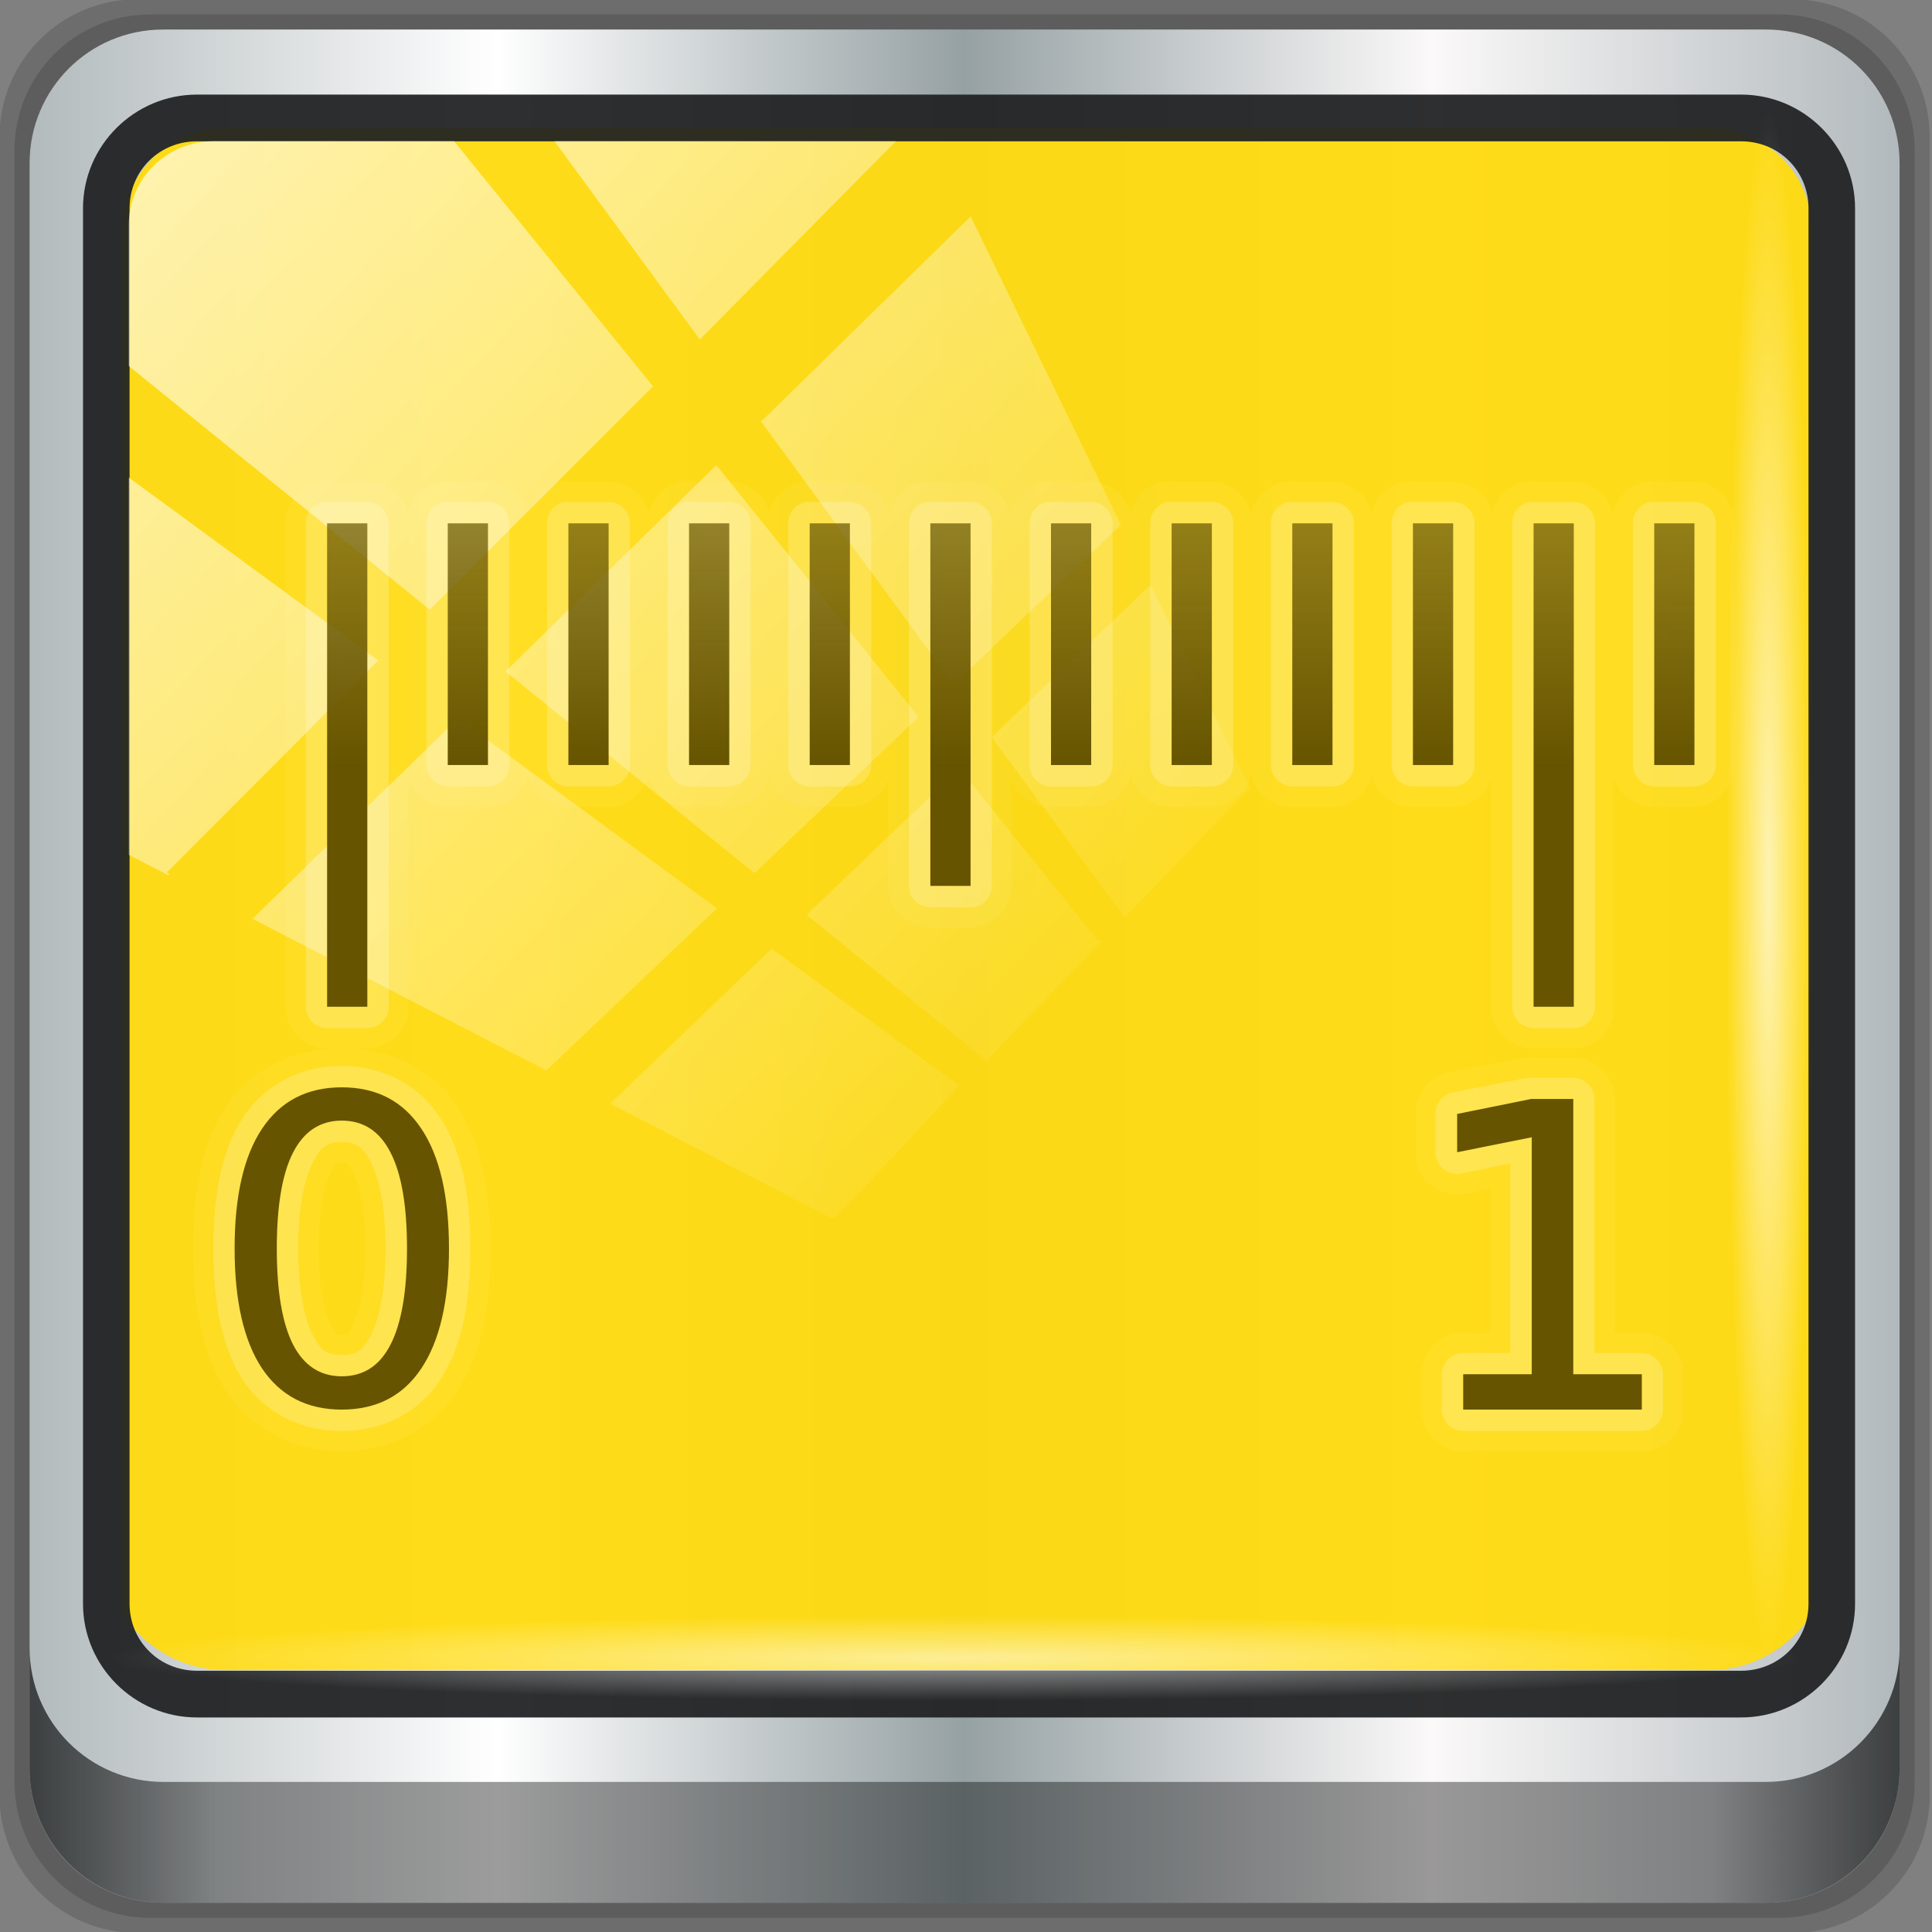 <?xml version="1.0" encoding="UTF-8" standalone="no"?>
<!-- Created with Inkscape (http://www.inkscape.org/) -->

<svg
   xmlns:dc="http://purl.org/dc/elements/1.1/"
   xmlns:cc="http://creativecommons.org/ns#"
   xmlns:rdf="http://www.w3.org/1999/02/22-rdf-syntax-ns#"
   xmlns:svg="http://www.w3.org/2000/svg"
   xmlns="http://www.w3.org/2000/svg"
   xmlns:xlink="http://www.w3.org/1999/xlink"
   xmlns:sodipodi="http://sodipodi.sourceforge.net/DTD/sodipodi-0.dtd"
   xmlns:inkscape="http://www.inkscape.org/namespaces/inkscape"
   version="1.0"
   width="96"
   height="96"
   id="svg2408"
   inkscape:version="0.92.2 5c3e80d, 2017-08-06"
   sodipodi:docname="kruler.svg">
  <rect width="100%" height="100%" fill="#808080" stroke="none"/>
  <sodipodi:namedview
     pagecolor="#ffffff"
     bordercolor="#666666"
     borderopacity="1"
     objecttolerance="10"
     gridtolerance="10"
     guidetolerance="10"
     inkscape:pageopacity="0"
     inkscape:pageshadow="2"
     inkscape:window-width="1280"
     inkscape:window-height="972"
     id="namedview61"
     showgrid="false"
     inkscape:zoom="1.3923966"
     inkscape:cx="-35.414195"
     inkscape:cy="47.791172"
     inkscape:window-x="0"
     inkscape:window-y="23"
     inkscape:window-maximized="1"
     inkscape:current-layer="g3272" />
  <defs
     id="defs2410">
    <linearGradient
       id="linearGradient3856">
      <stop
         id="stop3858"
         style="stop-color:#665400;stop-opacity:1"
         offset="0" />
      <stop
         id="stop3860"
         style="stop-color:#665400;stop-opacity:0"
         offset="1" />
    </linearGradient>
    <linearGradient
       id="linearGradient3822">
      <stop
         id="stop3824"
         style="stop-color:#d7c000;stop-opacity:1"
         offset="0" />
      <stop
         id="stop3826"
         style="stop-color:#ebd93c;stop-opacity:1"
         offset="1" />
    </linearGradient>
    <linearGradient
       x1="45.448"
       y1="92.54"
       x2="45.448"
       y2="7.017"
       id="ButtonShadow"
       gradientUnits="userSpaceOnUse"
       gradientTransform="scale(1.006,0.994)">
      <stop
         id="stop3750"
         style="stop-color:#000000;stop-opacity:1"
         offset="0" />
      <stop
         id="stop3752"
         style="stop-color:#000000;stop-opacity:0.588"
         offset="1" />
    </linearGradient>
    <linearGradient
       id="linearGradient3737">
      <stop
         id="stop3739"
         style="stop-color:#ffffff;stop-opacity:1"
         offset="0" />
      <stop
         id="stop3741"
         style="stop-color:#ffffff;stop-opacity:0"
         offset="1" />
    </linearGradient>
    <filter
       color-interpolation-filters="sRGB"
       id="filter3174">
      <feGaussianBlur
         id="feGaussianBlur3176"
         stdDeviation="1.71" />
    </filter>
    <linearGradient
       x1="36.357"
       y1="6"
       x2="36.357"
       y2="63.893"
       id="linearGradient3188"
       xlink:href="#linearGradient3737"
       gradientUnits="userSpaceOnUse" />
    <filter
       x="-0.192"
       y="-0.192"
       width="1.384"
       height="1.384"
       color-interpolation-filters="sRGB"
       id="filter3794">
      <feGaussianBlur
         id="feGaussianBlur3796"
         stdDeviation="5.28" />
    </filter>
    <linearGradient
       x1="48"
       y1="20.221"
       x2="48"
       y2="138.661"
       id="linearGradient3613"
       xlink:href="#linearGradient3737"
       gradientUnits="userSpaceOnUse" />
    <radialGradient
       cx="48"
       cy="90.172"
       r="42"
       fx="48"
       fy="90.172"
       id="radialGradient3619"
       xlink:href="#linearGradient3737"
       gradientUnits="userSpaceOnUse"
       gradientTransform="matrix(1.157,0,0,0.996,-7.551,0.197)" />
    <clipPath
       id="clipPath3613">
      <rect
         width="84"
         height="84"
         rx="6"
         ry="6"
         x="6"
         y="6"
         id="rect3615"
         style="fill:#ffffff;fill-opacity:1;fill-rule:nonzero;stroke:none" />
    </clipPath>
    <linearGradient
       x1="45.448"
       y1="92.54"
       x2="45.448"
       y2="7.017"
       id="ButtonShadow-0"
       gradientUnits="userSpaceOnUse"
       gradientTransform="matrix(1.006,0,0,0.994,100,0)">
      <stop
         id="stop3750-8"
         style="stop-color:#000000;stop-opacity:1"
         offset="0" />
      <stop
         id="stop3752-5"
         style="stop-color:#000000;stop-opacity:0.588"
         offset="1" />
    </linearGradient>
    <linearGradient
       x1="32.251"
       y1="6.132"
       x2="32.251"
       y2="90.239"
       id="linearGradient3780"
       xlink:href="#ButtonShadow-0"
       gradientUnits="userSpaceOnUse"
       gradientTransform="matrix(1.024,0,0,1.012,-1.143,-98.071)" />
    <linearGradient
       x1="32.251"
       y1="6.132"
       x2="32.251"
       y2="90.239"
       id="linearGradient3772"
       xlink:href="#ButtonShadow-0"
       gradientUnits="userSpaceOnUse"
       gradientTransform="matrix(1.024,0,0,1.012,-1.143,-98.071)" />
    <linearGradient
       x1="32.251"
       y1="6.132"
       x2="32.251"
       y2="90.239"
       id="linearGradient3725"
       xlink:href="#ButtonShadow-0"
       gradientUnits="userSpaceOnUse"
       gradientTransform="matrix(1.024,0,0,1.012,-1.143,-98.071)" />
    <linearGradient
       x1="32.251"
       y1="6.132"
       x2="32.251"
       y2="90.239"
       id="linearGradient3721"
       xlink:href="#ButtonShadow-0"
       gradientUnits="userSpaceOnUse"
       gradientTransform="translate(0,-97)" />
    <linearGradient
       x1="32.251"
       y1="6.132"
       x2="32.251"
       y2="90.239"
       id="linearGradient3026"
       xlink:href="#ButtonShadow-0"
       gradientUnits="userSpaceOnUse"
       gradientTransform="matrix(1.024,0,0,1.012,-1.143,-98.071)" />
    <linearGradient
       x1="6"
       y1="48"
       x2="90"
       y2="48"
       id="linearGradient3828"
       xlink:href="#linearGradient3822"
       gradientUnits="userSpaceOnUse"
       gradientTransform="translate(-96,0)" />
    <linearGradient
       x1="16"
       y1="24"
       x2="16"
       y2="-16"
       id="linearGradient3862"
       xlink:href="#linearGradient3856"
       gradientUnits="userSpaceOnUse" />
    <linearGradient
       id="linearGradient3697">
      <stop
         id="stop3699"
         style="stop-color:#ffffff;stop-opacity:1"
         offset="0" />
      <stop
         id="stop3701"
         style="stop-color:#ffffff;stop-opacity:0"
         offset="1" />
    </linearGradient>
    <linearGradient
       x1="96"
       y1="16"
       x2="16"
       y2="64"
       id="linearGradient3063"
       xlink:href="#linearGradient3697"
       gradientUnits="userSpaceOnUse" />
    <linearGradient
       id="linearGradient12946"
       inkscape:collect="always">
      <stop
         id="stop12948"
         offset="0"
         style="stop-color:#ffffff;stop-opacity:1;" />
      <stop
         id="stop12950"
         offset="1"
         style="stop-color:#ffffff;stop-opacity:0;" />
    </linearGradient>
    <linearGradient
       gradientUnits="userSpaceOnUse"
       y2="-34.779"
       x2="56.28"
       y1="3.013"
       x1="9.078"
       id="linearGradient12954"
       xlink:href="#linearGradient12946"
       inkscape:collect="always" />
    <clipPath
       id="clipPath2973-9">
      <rect
         width="84"
         height="84"
         rx="6"
         ry="6"
         x="6"
         y="6"
         id="rect2975-6"
         style="fill:url(#linearGradient2977);fill-opacity:1;fill-rule:nonzero;stroke:none" />
    </clipPath>
    <linearGradient
       id="linearGradient13087">
      <stop
         id="stop13089"
         style="stop-color:#ffffff;stop-opacity:1"
         offset="0" />
      <stop
         id="stop13091"
         style="stop-color:#ffffff;stop-opacity:1"
         offset="0.3" />
      <stop
         id="stop13093"
         style="stop-color:#f0f0f0;stop-opacity:1"
         offset="0.9" />
      <stop
         id="stop13095"
         style="stop-color:#d2d2d2;stop-opacity:1"
         offset="1" />
    </linearGradient>
    <radialGradient
       cx="48"
       cy="60"
       r="5"
       fx="48"
       fy="60"
       id="radialGradient3979-6"
       xlink:href="#linearGradient3674-5-0"
       gradientUnits="userSpaceOnUse" />
    <linearGradient
       id="linearGradient3983-2">
      <stop
         id="stop3985-6"
         style="stop-color:#ffffff;stop-opacity:1"
         offset="0" />
      <stop
         id="stop3989-2"
         style="stop-color:#868686;stop-opacity:1"
         offset="1" />
    </linearGradient>
    <linearGradient
       x1="43"
       y1="60"
       x2="53"
       y2="60"
       id="linearGradient3973-9"
       xlink:href="#linearGradient3983-2"
       gradientUnits="userSpaceOnUse" />
    <linearGradient
       id="linearGradient3917-6-8">
      <stop
         id="stop3919-2"
         style="stop-color:#000000;stop-opacity:1"
         offset="0" />
      <stop
         id="stop3921-7"
         style="stop-color:#000000;stop-opacity:0"
         offset="1" />
    </linearGradient>
    <linearGradient
       x1="17"
       y1="48"
       x2="120"
       y2="48"
       id="linearGradient3923-1-6"
       xlink:href="#linearGradient3917-6-8"
       gradientUnits="userSpaceOnUse"
       gradientTransform="matrix(0,1,-1,0,96,0)" />
    <linearGradient
       id="linearGradient3899-9">
      <stop
         id="stop3901-8"
         style="stop-color:#ffffff;stop-opacity:1"
         offset="0" />
      <stop
         id="stop3981-6"
         style="stop-color:#ffffff;stop-opacity:0.412"
         offset="0.5" />
      <stop
         id="stop3903-5"
         style="stop-color:#868686;stop-opacity:1"
         offset="1" />
    </linearGradient>
    <linearGradient
       x1="13"
       y1="48"
       x2="83"
       y2="48"
       id="linearGradient3905-4"
       xlink:href="#linearGradient3899-9"
       gradientUnits="userSpaceOnUse"
       gradientTransform="matrix(0,1,-1,0,96,0)" />
    <linearGradient
       id="linearGradient3893-7">
      <stop
         id="stop3895-3"
         style="stop-color:#ffffff;stop-opacity:1"
         offset="0" />
      <stop
         id="stop3897-5"
         style="stop-color:#a2a2a2;stop-opacity:1"
         offset="1" />
    </linearGradient>
    <radialGradient
       cx="48.001"
       cy="46.058"
       r="3"
       fx="48.001"
       fy="46.058"
       id="radialGradient3901-4"
       xlink:href="#linearGradient3893-7"
       gradientUnits="userSpaceOnUse" />
    <filter
       color-interpolation-filters="sRGB"
       id="filter3944-7">
      <feGaussianBlur
         id="feGaussianBlur3946-6"
         stdDeviation="0.436" />
    </filter>
    <linearGradient
       id="linearGradient3674-5-0">
      <stop
         id="stop3676-0-2"
         style="stop-color:#ffffff;stop-opacity:1"
         offset="0" />
      <stop
         id="stop3684-9"
         style="stop-color:#ffffff;stop-opacity:1"
         offset="0.3" />
      <stop
         id="stop3925-8-3"
         style="stop-color:#f0f0f0;stop-opacity:1"
         offset="0.9" />
      <stop
         id="stop3678-8-8"
         style="stop-color:#d2d2d2;stop-opacity:1"
         offset="1" />
    </linearGradient>
    <radialGradient
       cx="48"
       cy="48"
       r="32"
       fx="48"
       fy="48"
       id="radialGradient3682-9"
       xlink:href="#linearGradient3674-5-0"
       gradientUnits="userSpaceOnUse" />
    <linearGradient
       id="linearGradient3873-7">
      <stop
         id="stop3875-0"
         style="stop-color:#f0f0f0;stop-opacity:1"
         offset="0" />
      <stop
         id="stop3877-20-4"
         style="stop-color:#b4b4b4;stop-opacity:1"
         offset="1" />
    </linearGradient>
    <linearGradient
       x1="16"
       y1="48"
       x2="80"
       y2="48"
       id="linearGradient3879-8-8"
       xlink:href="#linearGradient3873-7"
       gradientUnits="userSpaceOnUse" />
    <filter
       color-interpolation-filters="sRGB"
       id="filter3174-4">
      <feGaussianBlur
         id="feGaussianBlur3176-3"
         stdDeviation="1.71" />
    </filter>
    <linearGradient
       id="linearGradient3832-0-6-1-1">
      <stop
         id="stop3834-6-3-7-1"
         offset="0"
         style="stop-color:#000000;stop-opacity:1;" />
      <stop
         style="stop-color:#000000;stop-opacity:0.588;"
         offset="0.1"
         id="stop3872-2-4" />
      <stop
         id="stop3844-6-2-7-6"
         offset="0.9"
         style="stop-color:#000000;stop-opacity:0.588;" />
      <stop
         id="stop3836-5-0-2-9"
         offset="1"
         style="stop-color:#000000;stop-opacity:1;" />
    </linearGradient>
    <linearGradient
       id="linearGradient4091-0-3-0-7">
      <stop
         id="stop4093-3-6-4-2"
         offset="0"
         style="stop-color:#ffffff;stop-opacity:1;" />
      <stop
         style="stop-color:#ffffff;stop-opacity:1;"
         offset="0.8"
         id="stop4099-6-1-8-3" />
      <stop
         id="stop4095-1-0-7-9"
         offset="1"
         style="stop-color:#ffffff;stop-opacity:0;" />
    </linearGradient>
    <linearGradient
       id="linearGradient6139-0">
      <stop
         style="stop-color:#b7b7b7;stop-opacity:1;"
         offset="0"
         id="stop6141-2" />
      <stop
         id="stop6151-0"
         offset="0.25"
         style="stop-color:#ffffff;stop-opacity:1;" />
      <stop
         id="stop6147-1"
         offset="0.5"
         style="stop-color:#9d9d9d;stop-opacity:1;" />
      <stop
         style="stop-color:#fafafa;stop-opacity:1;"
         offset="0.75"
         id="stop6149-4" />
      <stop
         style="stop-color:#b7b7b7;stop-opacity:1;"
         offset="1"
         id="stop6143-4" />
    </linearGradient>
    <linearGradient
       x1="16"
       y1="24"
       x2="16"
       y2="-16"
       id="linearGradient3862-8"
       xlink:href="#linearGradient3856-4"
       gradientUnits="userSpaceOnUse" />
    <linearGradient
       id="linearGradient3856-4">
      <stop
         id="stop3858-4"
         style="stop-color:#665400;stop-opacity:1"
         offset="0" />
      <stop
         id="stop3860-0"
         style="stop-color:#665400;stop-opacity:0"
         offset="1" />
    </linearGradient>
    <filter
       id="filter3174-7"
       color-interpolation-filters="sRGB">
      <feGaussianBlur
         stdDeviation="1.71"
         id="feGaussianBlur3176-0" />
    </filter>
    <filter
       id="filter3794-9"
       color-interpolation-filters="sRGB"
       height="1.384"
       width="1.384"
       y="-0.192"
       x="-0.192">
      <feGaussianBlur
         stdDeviation="5.28"
         id="feGaussianBlur3796-3" />
    </filter>
    <radialGradient
       gradientTransform="matrix(1.157,0,0,0.996,-7.551,0.197)"
       gradientUnits="userSpaceOnUse"
       xlink:href="#linearGradient3737"
       id="radialGradient3619-6"
       fy="90.172"
       fx="48"
       r="42"
       cy="90.172"
       cx="48" />
    <clipPath
       id="clipPath3613-0">
      <rect
         style="fill:#ffffff;fill-opacity:1;fill-rule:nonzero;stroke:none"
         id="rect3615-6"
         y="6"
         x="6"
         ry="6"
         rx="6"
         height="84"
         width="84" />
    </clipPath>
    <clipPath
       id="clipPath2973-9-2">
      <rect
         style="fill:url(#linearGradient2977);fill-opacity:1;fill-rule:nonzero;stroke:none"
         id="rect2975-6-0"
         y="6"
         x="6"
         ry="6"
         rx="6"
         height="84"
         width="84" />
    </clipPath>
    <radialGradient
       gradientUnits="userSpaceOnUse"
       xlink:href="#linearGradient13087"
       id="radialGradient3979-6-9"
       fy="60"
       fx="48"
       r="5"
       cy="60"
       cx="48" />
    <radialGradient
       gradientUnits="userSpaceOnUse"
       xlink:href="#linearGradient3893-7"
       id="radialGradient3901-4-9"
       fy="46.058"
       fx="48.001"
       r="3"
       cy="46.058"
       cx="48.001" />
    <filter
       id="filter3944-7-3"
       color-interpolation-filters="sRGB">
      <feGaussianBlur
         stdDeviation="0.436"
         id="feGaussianBlur3946-6-1" />
    </filter>
    <radialGradient
       gradientUnits="userSpaceOnUse"
       xlink:href="#linearGradient13087"
       id="radialGradient3682-9-4"
       fy="48"
       fx="48"
       r="32"
       cy="48"
       cx="48" />
    <filter
       id="filter3174-4-3"
       color-interpolation-filters="sRGB">
      <feGaussianBlur
         stdDeviation="1.71"
         id="feGaussianBlur3176-3-6" />
    </filter>
    <linearGradient
       gradientTransform="matrix(1.026,0,0,1.024,-34.459,-34.448)"
       gradientUnits="userSpaceOnUse"
       xlink:href="#linearGradient3856"
       id="linearGradient3862-8-5"
       y2="-16"
       x2="16"
       y1="24"
       x1="16" />
    <linearGradient
       y2="47"
       x2="90"
       y1="47"
       x1="6"
       gradientTransform="matrix(1.135,0,0,1.134,-40.037,-46.788)"
       gradientUnits="userSpaceOnUse"
       id="linearGradient4071"
       xlink:href="#linearGradient6139-0-3"
       inkscape:collect="always" />
    <linearGradient
       id="linearGradient6139-0-3">
      <stop
         style="stop-color:#b2babc;stop-opacity:1"
         offset="0"
         id="stop6141-2-6" />
      <stop
         id="stop6151-0-7"
         offset="0.25"
         style="stop-color:#ffffff;stop-opacity:1;" />
      <stop
         id="stop6147-1-5"
         offset="0.5"
         style="stop-color:#96a1a4;stop-opacity:1" />
      <stop
         style="stop-color:#fbf9f9;stop-opacity:1;"
         offset="0.75"
         id="stop6149-4-3" />
      <stop
         style="stop-color:#b2b9bc;stop-opacity:1"
         offset="1"
         id="stop6143-4-5" />
    </linearGradient>
    <linearGradient
       gradientUnits="userSpaceOnUse"
       y2="88.172"
       x2="94.5"
       y1="88.172"
       x1="1.5"
       id="linearGradient4129"
       xlink:href="#linearGradient3832-0-6-1-1"
       inkscape:collect="always"
       gradientTransform="matrix(1.026,0,0,1.024,-34.763,-42.655)" />
    <radialGradient
       r="43.199"
       fy="44.893"
       fx="13.948"
       cy="44.893"
       cx="13.948"
       gradientTransform="matrix(1,0,0,0.05,-2.7362053e-6,39.432)"
       gradientUnits="userSpaceOnUse"
       id="radialGradient7462"
       xlink:href="#linearGradient3737"
       inkscape:collect="always" />
    <radialGradient
       r="43.199"
       fy="44.893"
       fx="13.948"
       cy="44.893"
       cx="13.948"
       gradientTransform="matrix(0.91,0,0,0.05,-10.355,-57.705)"
       gradientUnits="userSpaceOnUse"
       id="radialGradient7464"
       xlink:href="#linearGradient3737"
       inkscape:collect="always" />
    <linearGradient
       y2="14.514"
       x2="50.528"
       y1="-28.642"
       x1="2.771"
       gradientUnits="userSpaceOnUse"
       id="linearGradient4767"
       xlink:href="#linearGradient3737"
       inkscape:collect="always" />
    <clipPath
       clipPathUnits="userSpaceOnUse"
       id="clipPath4156-4-1">
      <path
         style="opacity:0.6;fill:#ffffff;fill-opacity:1;stroke:none"
         d="m 27.046,-55.695 -14.214,13.321 h 0.061 l 15.653,21.771 10.231,-10.546 C 38.562,-32.302 27.468,-54.819 27.046,-55.695 Z M 9.647,-39.383 -5.241,-25.321 15.988,-7.806 26.372,-18.383 Z m 31.491,12.951 -9.741,9.714 8.945,12.458 7.781,-7.555 z m -49.84,4.379 -13.754,12.982 26.283,13.846 0.061,-0.062 -0.123,-0.062 L 13.599,-5.401 -8.702,-22.053 Z m 38.015,7.401 -9.803,9.775 11.579,9.559 7.628,-7.401 -8.669,-11.009 z m 20.187,5.674 -7.383,7.216 6.188,8.542 5.82,-6.137 z m -32.195,6.322 -9.557,9.498 13.662,7.185 7.934,-7.678 z m 23.312,2.374 -7.107,6.938 8.363,6.907 5.361,-5.674 -0.061,-0.092 -0.092,0.123 -6.464,-8.203 z m -8.73,8.542 -7.505,7.339 10.354,5.458 c 1.397,-1.321 5.675,-6.123 5.851,-6.322 z"
         id="path4158-0-8"
         inkscape:connector-curvature="0" />
    </clipPath>
    <clipPath
       id="clipPath4355-7"
       clipPathUnits="userSpaceOnUse">
      <rect
         ry="6"
         rx="6"
         y="6"
         x="6"
         height="80"
         width="84"
         id="rect4357-5"
         style="fill:#ffffff;fill-opacity:1;fill-rule:nonzero;stroke:none" />
    </clipPath>
    <clipPath
       id="clipPath4355-9"
       clipPathUnits="userSpaceOnUse">
      <rect
         ry="6"
         rx="6"
         y="6"
         x="6"
         height="80"
         width="84"
         id="rect4357-1"
         style="fill:#ffffff;fill-opacity:1;fill-rule:nonzero;stroke:none" />
    </clipPath>
    <clipPath
       id="clipPath4355-1"
       clipPathUnits="userSpaceOnUse">
      <rect
         ry="6"
         rx="6"
         y="6"
         x="6"
         height="80"
         width="84"
         id="rect4357-9"
         style="fill:#ffffff;fill-opacity:1;fill-rule:nonzero;stroke:none" />
    </clipPath>
    <clipPath
       id="clipPath3943-52-0"
       clipPathUnits="userSpaceOnUse">
      <path
         inkscape:connector-curvature="0"
         style="color:#000000;display:inline;overflow:visible;visibility:visible;opacity:0.8;fill:#ff00ff;fill-opacity:1;fill-rule:nonzero;stroke:none;stroke-width:1;marker:none;enable-background:accumulate"
         d="m 69.781,20.844 -5,3.438 c 5.587,5.537 9,13.328 9,21.812 0,8.434 -3.377,16.096 -8.906,21.625 l 5,3.438 C 76.078,64.576 80,55.844 80,46.094 c 2e-6,-9.797 -3.963,-18.66 -10.219,-25.25 z M 40,24.062 28.906,36.219 H 21.5 c -0.823,0 -1.5,0.677 -1.5,1.5 v 1 14.844 1 c 0,0.823 0.684,1.61 1.5,1.5 h 7.406 L 40,68 V 66 26.062 Z m 20.594,3.281 -5,3.438 L 55.5,30.875 c 3.938,3.89 6.406,9.25 6.406,15.219 0,5.921 -2.43,11.148 -6.312,15.031 l 0.094,0.094 5.094,3.438 c 4.475,-4.908 7.25,-11.402 7.25,-18.562 0,-7.231 -2.879,-13.831 -7.438,-18.75 z m -9.25,6.5 -5.219,3.625 c 2.222,2.218 3.719,5.24 3.719,8.625 0,3.337 -1.459,6.228 -3.625,8.438 l 5.219,3.625 c 2.822,-3.237 4.531,-7.434 4.531,-12.062 0,-4.673 -1.754,-9.001 -4.625,-12.25 z"
         id="path3945-4-1" />
    </clipPath>
    <linearGradient
       inkscape:collect="always"
       xlink:href="#ButtonShadow"
       id="linearGradient1131"
       gradientUnits="userSpaceOnUse"
       gradientTransform="scale(1.006,0.994)"
       x1="45.448"
       y1="92.54"
       x2="45.448"
       y2="7.017" />
  </defs>
  <g
     id="layer2"
     style="display:none">
    <rect
       width="86"
       height="85"
       rx="6"
       ry="6"
       x="5"
       y="7"
       id="rect3745"
       style="opacity:0.9;fill:url(#ButtonShadow);fill-opacity:1;fill-rule:nonzero;stroke:none;filter:url(#filter3174)" />
  </g>
  <g
     transform="translate(-4.4706248e-7,32)"
     inkscape:label="Layer 1"
     id="layer1">
    <g
       id="g12958"
       transform="matrix(0.975,0,0,0.977,33.899,9.657)">
      <g
         id="g3272"
         transform="matrix(1.135,0,0,1.134,-153.575,-46.221)">
        <g
           id="g1129"
           transform="matrix(0.903,0,0,0.903,104.645,3.145)">
          <g
             style="display:none"
             id="layer2-7">
            <rect
               style="opacity:0.9;fill:url(#linearGradient1131);fill-opacity:1;fill-rule:nonzero;stroke:none;filter:url(#filter3174-7)"
               id="rect3745-4"
               y="7"
               x="5"
               ry="6"
               rx="6"
               height="85"
               width="86" />
          </g>
          <g
             id="layer1-5"
             inkscape:label="Layer 1"
             transform="translate(-4.4706248e-7,32)">
            <g
               transform="matrix(0.975,0,0,0.977,33.899,9.657)"
               id="g12958-2">
              <path
                 inkscape:connector-curvature="0"
                 id="path3288"
                 d="m 56.653,-42.655 h -84.384 c -3.896,0 -7.032,3.132 -7.032,7.021 V 48.623 c 0,3.89 3.136,7.021 7.032,7.021 h 84.384 c 3.896,0 7.032,-3.132 7.032,-7.021 v -84.257 c 0,-3.89 -3.136,-7.021 -7.032,-7.021 z"
                 style="display:inline;opacity:0.15;fill:#000000;fill-opacity:1;fill-rule:nonzero;stroke:none;stroke-width:1.025" />
              <path
                 style="display:inline;opacity:0.15;fill:#000000;fill-opacity:1;fill-rule:nonzero;stroke:none;stroke-width:1.025"
                 d="m 55.994,-41.887 h -83.066 c -3.835,0 -6.922,3.083 -6.922,6.912 v 82.94 c 0,3.829 3.087,6.912 6.922,6.912 h 83.066 c 3.835,0 6.922,-3.083 6.922,-6.912 v -82.94 c 0,-3.829 -3.087,-6.912 -6.922,-6.912 z"
                 id="path4085"
                 inkscape:connector-curvature="0" />
              <path
                 inkscape:connector-curvature="0"
                 id="rect4251-1"
                 d="m 55.334,-41.119 h -81.747 c -3.774,0 -6.812,3.034 -6.812,6.802 v 81.624 c 0,3.768 3.038,6.802 6.812,6.802 h 81.747 c 3.774,0 6.812,-3.034 6.812,-6.802 v -81.624 c 0,-3.768 -3.038,-6.802 -6.812,-6.802 z"
                 style="display:inline;fill:url(#linearGradient4071);fill-opacity:1;fill-rule:nonzero;stroke:none;stroke-width:1.025" />
              <path
                 sodipodi:nodetypes="sscccsccscccsss"
                 inkscape:connector-curvature="0"
                 id="path3400-6"
                 d="m -23.235,-36.115 c -2.929,0 -5.255,2.343 -5.255,5.295 v 21.941 7.413 40.87 c 1.125,1.725 3.045,2.879 5.255,2.879 h 4.204 67.261 4.204 c 2.21,0 4.13,-1.154 5.255,-2.879 V -1.467 -8.88 -30.82 c 0,-2.952 -2.325,-5.295 -5.255,-5.295 z"
                 style="display:inline;opacity:0.96;fill:#ffda10;fill-opacity:1;fill-rule:nonzero;stroke:none;stroke-width:1.055" />
              <path
                 style="color:#000000;font-style:normal;font-variant:normal;font-weight:normal;font-stretch:normal;font-size:medium;line-height:normal;font-family:Sans;-inkscape-font-specification:Sans;text-indent:0;text-align:start;text-decoration:none;text-decoration-line:none;letter-spacing:normal;word-spacing:normal;text-transform:none;writing-mode:lr-tb;direction:ltr;baseline-shift:baseline;text-anchor:start;display:inline;overflow:visible;visibility:visible;fill:#202223;fill-opacity:0.937;stroke:none;stroke-width:2.434;marker:none;enable-background:accumulate"
                 d="m -24.688,-37.812 c -3.196,0 -5.812,2.6 -5.812,5.781 v 70.938 c 0,3.181 2.616,5.781 5.812,5.781 h 78.75 c 3.196,0 5.813,-2.6 5.813,-5.781 V -32.031 c 0,-3.181 -2.616,-5.781 -5.813,-5.781 z m 0,2.375 h 78.75 c 1.936,0 3.438,1.516 3.438,3.406 v 70.938 c 0,1.891 -1.501,3.406 -3.438,3.406 h -78.75 c -1.936,0 -3.438,-1.516 -3.438,-3.406 V -32.031 c 0,-1.891 1.501,-3.406 3.438,-3.406 z"
                 id="path4989"
                 inkscape:connector-curvature="0" />
              <path
                 id="path4118"
                 d="m -33.225,41.149 v 6.144 c 0,3.768 3.052,6.816 6.826,6.816 h 81.72 c 3.774,0 6.826,-3.047 6.826,-6.816 v -6.144 c 0,3.768 -3.052,6.816 -6.826,6.816 h -81.72 c -3.774,0 -6.826,-3.047 -6.826,-6.816 z"
                 style="display:inline;opacity:0.658;fill:url(#linearGradient4129);fill-opacity:1;fill-rule:nonzero;stroke:none;stroke-width:1.025"
                 inkscape:connector-curvature="0" />
              <rect
                 ry="4.352"
                 rx="0"
                 y="39.517"
                 x="-29.251"
                 height="4.352"
                 width="86.398"
                 id="rect4131"
                 style="opacity:0.55;fill:url(#radialGradient7462);fill-opacity:1;stroke:none;stroke-width:1.025" />
              <rect
                 transform="rotate(90)"
                 style="opacity:0.669;fill:url(#radialGradient7464);fill-opacity:1;stroke:none;stroke-width:1.025"
                 id="rect4141"
                 width="78.588"
                 height="4.358"
                 x="-36.962"
                 y="-57.619"
                 rx="0"
                 ry="4.358" />
              <rect
                 clip-path="url(#clipPath4156-4-1)"
                 ry="3.957"
                 rx="3.957"
                 y="-30"
                 x="2"
                 height="69.024"
                 width="75.966"
                 id="rect4146"
                 style="opacity:0.65;fill:url(#linearGradient4767);fill-opacity:1;stroke:none"
                 transform="matrix(1.097,0,0,1.073,-30.358,-3.254)" />
              <g
                 id="g950"
                 transform="translate(1.6679302e-5,6.144)">
                <path
                   d="m -18.275,-24.304 c -0.001,5.6e-5 -0.095,0.032 -0.096,0.032 a 1.041,1.039 0 0 0 -0.128,0 c -0.002,3.97e-4 -0.191,0.063 -0.192,0.064 -0.002,5.47e-4 -0.159,0.063 -0.16,0.064 -0.002,6.93e-4 -0.159,0.063 -0.16,0.064 -0.002,8.35e-4 -0.159,0.095 -0.16,0.096 -0.002,9.7e-4 -0.159,0.095 -0.16,0.096 -0.001,0.001 -0.127,0.127 -0.128,0.128 -0.001,0.001 -0.127,0.127 -0.128,0.128 -0.001,0.001 -0.127,0.127 -0.128,0.128 -0.001,0.001 -0.095,0.158 -0.096,0.16 -0.001,0.002 -0.095,0.158 -0.096,0.16 -8.79e-4,0.002 -0.095,0.158 -0.096,0.16 -7.4e-4,0.002 -0.064,0.158 -0.064,0.16 -5.95e-4,0.002 -0.032,0.158 -0.032,0.16 -4.45e-4,0.002 -0.064,0.19 -0.064,0.192 -2.93e-4,0.002 1.39e-4,0.19 0,0.192 -1.38e-4,0.002 -1.7e-5,0.158 0,0.16 V 2.415 c 3e-5,0.002 -2.28e-4,0.222 0,0.224 2.29e-4,0.002 0.032,0.19 0.032,0.192 4.27e-4,0.002 0.063,0.222 0.064,0.224 6.19e-4,0.002 0.063,0.19 0.064,0.192 8.07e-4,0.002 0.095,0.158 0.096,0.16 9.87e-4,0.002 0.095,0.19 0.096,0.192 0.001,0.002 0.127,0.158 0.128,0.16 0.001,0.002 0.127,0.159 0.128,0.16 0.001,0.001 0.159,0.127 0.16,0.128 0.002,0.001 0.159,0.127 0.16,0.128 0.002,0.001 0.19,0.095 0.192,0.096 0.002,9.86e-4 0.158,0.095 0.16,0.096 0.002,8.058e-4 0.19,0.063 0.192,0.064 0.002,6.185e-4 0.222,0.064 0.224,0.064 0.002,4.259e-4 0.19,0.032 0.192,0.032 0.002,2.284e-4 0.222,-2.97e-5 0.224,0 h 0.192 c -2.149,0.164 -4.119,1.118 -5.32,2.912 -1.284,1.924 -1.698,4.37 -1.698,7.264 -1e-6,2.886 0.411,5.358 1.698,7.296 1.316,1.956 3.506,3.008 5.865,3.008 2.357,0 4.552,-1.042 5.865,-3.008 1.289,-1.926 1.731,-4.396 1.731,-7.296 C -9.719,11.795 -10.162,9.351 -11.449,7.438 -12.647,5.636 -14.62,4.689 -16.769,4.527 h 0.769 c 0.002,-2.97e-5 0.222,2.284e-4 0.224,0 0.002,-2.283e-4 0.19,-0.032 0.192,-0.032 0.002,-4.26e-4 0.222,-0.063 0.224,-0.064 0.002,-6.184e-4 0.19,-0.063 0.192,-0.064 0.002,-8.059e-4 0.158,-0.095 0.16,-0.096 0.002,-9.861e-4 0.191,-0.095 0.192,-0.096 0.002,-0.001 0.159,-0.127 0.16,-0.128 0.002,-0.001 0.159,-0.127 0.16,-0.128 0.001,-0.001 0.127,-0.158 0.128,-0.16 0.001,-0.002 0.127,-0.158 0.128,-0.16 0.001,-0.002 0.095,-0.19 0.096,-0.192 9.87e-4,-0.002 0.095,-0.158 0.096,-0.16 8.07e-4,-0.002 0.063,-0.19 0.064,-0.192 6.2e-4,-0.002 0.064,-0.222 0.064,-0.224 4.26e-4,-0.002 0.032,-0.19 0.032,-0.192 2.28e-4,-0.002 -3e-5,-0.222 0,-0.224 V -9.137 c 0.018,0.048 0.032,0.095 0.032,0.096 8.07e-4,0.002 0.095,0.158 0.096,0.16 9.88e-4,0.002 0.095,0.19 0.096,0.192 0.001,0.002 0.127,0.158 0.128,0.16 0.001,0.002 0.127,0.159 0.128,0.16 0.001,0.001 0.159,0.127 0.16,0.128 0.002,0.001 0.159,0.127 0.16,0.128 0.002,0.001 0.19,0.095 0.192,0.096 0.002,9.86e-4 0.158,0.095 0.16,0.096 0.002,8.058e-4 0.19,0.063 0.192,0.064 0.002,6.185e-4 0.222,0.064 0.224,0.064 0.002,4.259e-4 0.19,0.032 0.192,0.032 0.002,2.284e-4 0.222,-2.97e-5 0.224,0 h 2.051 c 0.002,-2.97e-5 0.222,2.284e-4 0.224,0 0.002,-2.283e-4 0.19,-0.032 0.192,-0.032 0.002,-4.26e-4 0.222,-0.063 0.224,-0.064 0.002,-6.184e-4 0.19,-0.063 0.192,-0.064 0.002,-8.059e-4 0.158,-0.095 0.16,-0.096 0.002,-9.861e-4 0.191,-0.095 0.192,-0.096 0.002,-0.001 0.159,-0.127 0.16,-0.128 0.002,-0.001 0.159,-0.127 0.16,-0.128 0.001,-0.001 0.127,-0.158 0.128,-0.16 0.001,-0.002 0.127,-0.158 0.128,-0.16 0.001,-0.002 0.095,-0.19 0.096,-0.192 9.876e-4,-0.002 0.095,-0.158 0.096,-0.16 8.071e-4,-0.002 0.063,-0.19 0.064,-0.192 3.507e-4,-0.001 0.018,-0.073 0.032,-0.128 0.014,0.055 0.032,0.127 0.032,0.128 6.194e-4,0.002 0.063,0.19 0.064,0.192 8.07e-4,0.002 0.095,0.158 0.096,0.16 9.876e-4,0.002 0.095,0.19 0.096,0.192 0.001,0.002 0.127,0.158 0.128,0.16 0.001,0.002 0.127,0.159 0.128,0.16 0.001,0.001 0.159,0.127 0.16,0.128 0.002,0.001 0.159,0.127 0.16,0.128 0.002,0.001 0.19,0.095 0.192,0.096 0.002,9.86e-4 0.158,0.095 0.16,0.096 0.002,8.058e-4 0.19,0.063 0.192,0.064 0.002,6.185e-4 0.222,0.064 0.224,0.064 0.002,4.259e-4 0.19,0.032 0.192,0.032 0.002,2.284e-4 0.222,-2.97e-5 0.224,0 h 2.051 c 0.002,-2.97e-5 0.222,2.284e-4 0.224,0 0.002,-2.283e-4 0.19,-0.032 0.192,-0.032 0.002,-4.26e-4 0.222,-0.063 0.224,-0.064 0.002,-6.184e-4 0.19,-0.063 0.192,-0.064 0.002,-8.059e-4 0.158,-0.095 0.16,-0.096 0.002,-9.861e-4 0.191,-0.095 0.192,-0.096 0.002,-0.001 0.159,-0.127 0.16,-0.128 0.002,-0.001 0.159,-0.127 0.16,-0.128 0.001,-0.001 0.127,-0.158 0.128,-0.16 0.001,-0.002 0.127,-0.158 0.128,-0.16 0.001,-0.002 0.095,-0.19 0.096,-0.192 9.876e-4,-0.002 0.095,-0.158 0.096,-0.16 8.071e-4,-0.002 0.063,-0.19 0.064,-0.192 3.507e-4,-0.001 0.018,-0.073 0.032,-0.128 0.014,0.055 0.032,0.127 0.032,0.128 6.194e-4,0.002 0.063,0.19 0.064,0.192 8.07e-4,0.002 0.095,0.158 0.096,0.16 9.876e-4,0.002 0.095,0.19 0.096,0.192 0.001,0.002 0.127,0.158 0.128,0.16 0.001,0.002 0.127,0.159 0.128,0.16 0.001,0.001 0.159,0.127 0.16,0.128 0.002,0.001 0.159,0.127 0.16,0.128 0.002,0.001 0.19,0.095 0.192,0.096 0.002,9.86e-4 0.158,0.095 0.16,0.096 0.002,8.058e-4 0.19,0.063 0.192,0.064 0.002,6.185e-4 0.222,0.064 0.224,0.064 0.002,4.259e-4 0.19,0.032 0.192,0.032 0.002,2.284e-4 0.222,-2.97e-5 0.224,0 h 2.051 c 0.002,-2.97e-5 0.222,2.284e-4 0.224,0 0.002,-2.283e-4 0.19,-0.032 0.192,-0.032 0.002,-4.26e-4 0.222,-0.063 0.224,-0.064 0.002,-6.184e-4 0.19,-0.063 0.192,-0.064 0.002,-8.059e-4 0.158,-0.095 0.16,-0.096 0.002,-9.861e-4 0.191,-0.095 0.192,-0.096 0.002,-0.001 0.159,-0.127 0.16,-0.128 0.002,-0.001 0.159,-0.127 0.16,-0.128 0.001,-0.001 0.127,-0.158 0.128,-0.16 0.001,-0.002 0.127,-0.158 0.128,-0.16 0.001,-0.002 0.095,-0.19 0.096,-0.192 9.876e-4,-0.002 0.095,-0.158 0.096,-0.16 8.071e-4,-0.002 0.063,-0.19 0.064,-0.192 3.507e-4,-0.001 0.018,-0.073 0.032,-0.128 0.014,0.055 0.032,0.127 0.032,0.128 6.194e-4,0.002 0.063,0.19 0.064,0.192 8.07e-4,0.002 0.095,0.158 0.096,0.16 9.876e-4,0.002 0.095,0.19 0.096,0.192 0.001,0.002 0.127,0.158 0.128,0.16 0.001,0.002 0.127,0.159 0.128,0.16 0.001,0.001 0.159,0.127 0.16,0.128 0.002,0.001 0.159,0.127 0.16,0.128 0.002,0.001 0.19,0.095 0.192,0.096 0.002,9.86e-4 0.158,0.095 0.16,0.096 0.002,8.058e-4 0.19,0.063 0.192,0.064 0.002,6.185e-4 0.222,0.064 0.224,0.064 0.002,4.259e-4 0.19,0.032 0.192,0.032 0.002,2.284e-4 0.222,-2.97e-5 0.224,0 h 2.051 c 0.002,-2.97e-5 0.222,2.284e-4 0.224,0 0.002,-2.283e-4 0.19,-0.032 0.192,-0.032 0.002,-4.26e-4 0.222,-0.063 0.224,-0.064 0.002,-6.184e-4 0.19,-0.063 0.192,-0.064 0.002,-8.059e-4 0.158,-0.095 0.16,-0.096 0.002,-9.861e-4 0.191,-0.095 0.192,-0.096 0.002,-0.001 0.159,-0.127 0.16,-0.128 0.002,-0.001 0.159,-0.127 0.16,-0.128 0.001,-0.001 0.127,-0.158 0.128,-0.16 0.001,-0.002 0.127,-0.158 0.128,-0.16 0.001,-0.002 0.095,-0.19 0.096,-0.192 9.87e-4,-0.002 0.095,-0.158 0.096,-0.16 4.04e-4,-9.533e-4 0.014,-0.048 0.032,-0.096 v 5.408 c 3e-5,0.002 -2.28e-4,0.222 0,0.224 2.29e-4,0.002 0.032,0.19 0.032,0.192 4.27e-4,0.002 0.063,0.222 0.064,0.224 6.19e-4,0.002 0.063,0.19 0.064,0.192 8.07e-4,0.002 0.095,0.158 0.096,0.16 9.87e-4,0.002 0.095,0.19 0.096,0.192 0.001,0.002 0.127,0.158 0.128,0.16 0.001,0.002 0.127,0.159 0.128,0.16 0.001,0.001 0.159,0.127 0.16,0.128 0.002,0.001 0.159,0.127 0.16,0.128 0.002,0.001 0.19,0.095 0.192,0.096 0.002,9.86e-4 0.158,0.095 0.16,0.096 0.002,8.058e-4 0.19,0.063 0.192,0.064 0.002,6.185e-4 0.222,0.064 0.224,0.064 0.002,4.259e-4 0.19,0.032 0.192,0.032 0.002,2.284e-4 0.222,-2.97e-5 0.224,0 h 2.051 c 0.002,-2.97e-5 0.222,2.284e-4 0.224,0 0.002,-2.283e-4 0.19,-0.032 0.192,-0.032 0.002,-4.26e-4 0.222,-0.063 0.224,-0.064 0.002,-6.184e-4 0.19,-0.063 0.192,-0.064 0.002,-8.059e-4 0.158,-0.095 0.16,-0.096 0.002,-9.861e-4 0.191,-0.095 0.192,-0.096 0.002,-0.001 0.159,-0.127 0.16,-0.128 0.002,-0.001 0.159,-0.127 0.16,-0.128 0.001,-0.001 0.127,-0.158 0.128,-0.16 0.001,-0.002 0.127,-0.158 0.128,-0.16 0.001,-0.002 0.095,-0.19 0.096,-0.192 9.87e-4,-0.002 0.095,-0.158 0.096,-0.16 8.07e-4,-0.002 0.063,-0.19 0.064,-0.192 6.2e-4,-0.002 0.064,-0.222 0.064,-0.224 4.26e-4,-0.002 0.032,-0.19 0.032,-0.192 2.28e-4,-0.002 -3e-5,-0.222 0,-0.224 v -5.408 c 0.018,0.048 0.032,0.095 0.032,0.096 8.07e-4,0.002 0.095,0.158 0.096,0.16 9.88e-4,0.002 0.095,0.19 0.096,0.192 0.001,0.002 0.127,0.158 0.128,0.16 0.001,0.002 0.127,0.159 0.128,0.16 0.001,0.001 0.159,0.127 0.16,0.128 0.002,0.001 0.159,0.127 0.16,0.128 0.002,0.001 0.19,0.095 0.192,0.096 0.002,9.86e-4 0.158,0.095 0.16,0.096 0.002,8.058e-4 0.19,0.063 0.192,0.064 0.002,6.185e-4 0.222,0.064 0.224,0.064 0.002,4.259e-4 0.19,0.032 0.192,0.032 0.002,2.284e-4 0.222,-2.97e-5 0.224,0 h 2.051 c 0.002,-2.97e-5 0.222,2.284e-4 0.224,0 0.002,-2.283e-4 0.19,-0.032 0.192,-0.032 0.002,-4.26e-4 0.222,-0.063 0.224,-0.064 0.002,-6.184e-4 0.19,-0.063 0.192,-0.064 0.002,-8.059e-4 0.158,-0.095 0.16,-0.096 0.002,-9.861e-4 0.191,-0.095 0.192,-0.096 0.002,-0.001 0.159,-0.127 0.16,-0.128 0.002,-0.001 0.159,-0.127 0.16,-0.128 0.001,-0.001 0.127,-0.158 0.128,-0.16 0.001,-0.002 0.127,-0.158 0.128,-0.16 0.001,-0.002 0.095,-0.19 0.096,-0.192 9.88e-4,-0.002 0.095,-0.158 0.096,-0.16 8.07e-4,-0.002 0.063,-0.19 0.064,-0.192 3.51e-4,-0.001 0.018,-0.073 0.032,-0.128 0.014,0.055 0.032,0.127 0.032,0.128 6.19e-4,0.002 0.063,0.19 0.064,0.192 8.08e-4,0.002 0.095,0.158 0.096,0.16 9.88e-4,0.002 0.095,0.19 0.096,0.192 0.001,0.002 0.127,0.158 0.128,0.16 0.001,0.002 0.127,0.159 0.128,0.16 0.001,0.001 0.159,0.127 0.16,0.128 0.002,0.001 0.159,0.127 0.16,0.128 0.002,0.001 0.19,0.095 0.192,0.096 0.002,9.86e-4 0.158,0.095 0.16,0.096 0.002,8.058e-4 0.19,0.063 0.192,0.064 0.002,6.185e-4 0.222,0.064 0.224,0.064 0.002,4.259e-4 0.19,0.032 0.192,0.032 0.002,2.284e-4 0.222,-2.97e-5 0.224,0 h 2.051 c 0.002,-2.97e-5 0.222,2.284e-4 0.224,0 0.002,-2.283e-4 0.19,-0.032 0.192,-0.032 0.002,-4.26e-4 0.222,-0.063 0.224,-0.064 0.002,-6.184e-4 0.19,-0.063 0.192,-0.064 0.002,-8.059e-4 0.158,-0.095 0.16,-0.096 0.002,-9.861e-4 0.191,-0.095 0.192,-0.096 0.002,-0.001 0.159,-0.127 0.16,-0.128 0.002,-0.001 0.159,-0.127 0.16,-0.128 0.001,-0.001 0.127,-0.158 0.128,-0.16 0.001,-0.002 0.127,-0.158 0.128,-0.16 0.001,-0.002 0.095,-0.19 0.096,-0.192 9.88e-4,-0.002 0.095,-0.158 0.096,-0.16 8.07e-4,-0.002 0.063,-0.19 0.064,-0.192 3.5e-4,-0.001 0.018,-0.073 0.032,-0.128 0.014,0.055 0.032,0.127 0.032,0.128 6.2e-4,0.002 0.063,0.19 0.064,0.192 8.07e-4,0.002 0.095,0.158 0.096,0.16 9.87e-4,0.002 0.095,0.19 0.096,0.192 0.001,0.002 0.127,0.158 0.128,0.16 0.001,0.002 0.127,0.159 0.128,0.16 0.001,0.001 0.159,0.127 0.16,0.128 0.002,0.001 0.159,0.127 0.16,0.128 0.002,0.001 0.19,0.095 0.192,0.096 0.002,9.86e-4 0.158,0.095 0.16,0.096 0.002,8.058e-4 0.19,0.063 0.192,0.064 0.002,6.185e-4 0.222,0.064 0.224,0.064 0.002,4.259e-4 0.19,0.032 0.192,0.032 0.002,2.284e-4 0.222,-2.97e-5 0.224,0 h 2.051 c 0.002,-2.97e-5 0.222,2.284e-4 0.224,0 0.002,-2.283e-4 0.19,-0.032 0.192,-0.032 0.002,-4.26e-4 0.222,-0.063 0.224,-0.064 0.002,-6.184e-4 0.19,-0.063 0.192,-0.064 0.002,-8.059e-4 0.158,-0.095 0.16,-0.096 0.002,-9.861e-4 0.191,-0.095 0.192,-0.096 0.002,-0.001 0.159,-0.127 0.16,-0.128 0.002,-0.001 0.159,-0.127 0.16,-0.128 0.001,-0.001 0.127,-0.158 0.128,-0.16 0.001,-0.002 0.127,-0.158 0.128,-0.16 0.001,-0.002 0.095,-0.19 0.096,-0.192 9.88e-4,-0.002 0.095,-0.158 0.096,-0.16 8.07e-4,-0.002 0.063,-0.19 0.064,-0.192 3.5e-4,-0.001 0.018,-0.073 0.032,-0.128 0.014,0.055 0.032,0.127 0.032,0.128 6.2e-4,0.002 0.063,0.19 0.064,0.192 8.07e-4,0.002 0.095,0.158 0.096,0.16 9.87e-4,0.002 0.095,0.19 0.096,0.192 0.001,0.002 0.127,0.158 0.128,0.16 0.001,0.002 0.127,0.159 0.128,0.16 0.001,0.001 0.159,0.127 0.16,0.128 0.002,0.001 0.159,0.127 0.16,0.128 0.002,0.001 0.19,0.095 0.192,0.096 0.002,9.86e-4 0.158,0.095 0.16,0.096 0.002,8.058e-4 0.19,0.063 0.192,0.064 0.002,6.185e-4 0.222,0.064 0.224,0.064 0.002,4.259e-4 0.19,0.032 0.192,0.032 0.002,2.284e-4 0.222,-2.97e-5 0.224,0 h 2.051 c 0.002,-2.97e-5 0.222,2.284e-4 0.224,0 0.002,-2.283e-4 0.19,-0.032 0.192,-0.032 0.002,-4.26e-4 0.222,-0.063 0.224,-0.064 0.002,-6.184e-4 0.19,-0.063 0.192,-0.064 0.002,-8.059e-4 0.158,-0.095 0.16,-0.096 0.002,-9.861e-4 0.191,-0.095 0.192,-0.096 0.002,-0.001 0.159,-0.127 0.16,-0.128 0.002,-0.001 0.159,-0.127 0.16,-0.128 0.001,-0.001 0.127,-0.158 0.128,-0.16 0.001,-0.002 0.127,-0.158 0.128,-0.16 0.001,-0.002 0.095,-0.19 0.096,-0.192 9.87e-4,-0.002 0.095,-0.158 0.096,-0.16 4.04e-4,-9.533e-4 0.014,-0.048 0.032,-0.096 V 2.415 c 3e-5,0.002 -2.28e-4,0.222 0,0.224 2.29e-4,0.002 0.032,0.19 0.032,0.192 4.27e-4,0.002 0.063,0.222 0.064,0.224 6.19e-4,0.002 0.063,0.19 0.064,0.192 8.07e-4,0.002 0.095,0.158 0.096,0.16 9.87e-4,0.002 0.095,0.19 0.096,0.192 0.001,0.002 0.127,0.158 0.128,0.16 0.001,0.002 0.127,0.159 0.128,0.16 0.001,0.001 0.159,0.127 0.16,0.128 0.002,0.001 0.159,0.127 0.16,0.128 0.002,0.001 0.19,0.095 0.192,0.096 0.002,9.86e-4 0.158,0.095 0.16,0.096 0.002,8.058e-4 0.19,0.063 0.192,0.064 0.002,6.185e-4 0.222,0.064 0.224,0.064 0.002,4.259e-4 0.19,0.032 0.192,0.032 0.002,2.284e-4 0.222,-2.97e-5 0.224,0 h 2.051 c 0.002,-2.97e-5 0.222,2.284e-4 0.224,0 0.002,-2.283e-4 0.19,-0.032 0.192,-0.032 0.002,-4.26e-4 0.222,-0.063 0.224,-0.064 0.002,-6.184e-4 0.19,-0.063 0.192,-0.064 0.002,-8.059e-4 0.158,-0.095 0.16,-0.096 0.002,-9.861e-4 0.191,-0.095 0.192,-0.096 0.002,-0.001 0.159,-0.127 0.16,-0.128 0.002,-0.001 0.159,-0.127 0.16,-0.128 0.001,-0.001 0.127,-0.158 0.128,-0.16 0.001,-0.002 0.127,-0.158 0.128,-0.16 0.001,-0.002 0.095,-0.19 0.096,-0.192 9.87e-4,-0.002 0.095,-0.158 0.096,-0.16 8.07e-4,-0.002 0.063,-0.19 0.064,-0.192 6.2e-4,-0.002 0.064,-0.222 0.064,-0.224 4.26e-4,-0.002 0.032,-0.19 0.032,-0.192 2.28e-4,-0.002 -3e-5,-0.222 0,-0.224 V -9.137 c 0.018,0.048 0.032,0.095 0.032,0.096 8.07e-4,0.002 0.095,0.158 0.096,0.16 9.88e-4,0.002 0.095,0.19 0.096,0.192 0.001,0.002 0.127,0.158 0.128,0.16 0.001,0.002 0.127,0.159 0.128,0.16 0.001,0.001 0.159,0.127 0.16,0.128 0.002,0.001 0.159,0.127 0.16,0.128 0.002,0.001 0.19,0.095 0.192,0.096 0.002,9.86e-4 0.158,0.095 0.16,0.096 0.002,8.058e-4 0.19,0.063 0.192,0.064 0.002,6.185e-4 0.222,0.064 0.224,0.064 0.002,4.259e-4 0.19,0.032 0.192,0.032 0.002,2.284e-4 0.222,-2.97e-5 0.224,0 h 2.051 c 0.002,-2.97e-5 0.222,2.284e-4 0.224,0 0.002,-2.283e-4 0.19,-0.032 0.192,-0.032 0.002,-4.26e-4 0.222,-0.063 0.224,-0.064 0.002,-6.184e-4 0.19,-0.063 0.192,-0.064 0.002,-8.059e-4 0.158,-0.095 0.16,-0.096 0.002,-9.861e-4 0.191,-0.095 0.192,-0.096 0.002,-0.001 0.159,-0.127 0.16,-0.128 0.002,-0.001 0.159,-0.127 0.16,-0.128 0.001,-0.001 0.127,-0.158 0.128,-0.16 0.001,-0.002 0.127,-0.158 0.128,-0.16 0.001,-0.002 0.095,-0.19 0.096,-0.192 9.88e-4,-0.002 0.095,-0.158 0.096,-0.16 8.07e-4,-0.002 0.063,-0.19 0.064,-0.192 6.19e-4,-0.002 0.064,-0.222 0.064,-0.224 4.26e-4,-0.002 0.032,-0.19 0.032,-0.192 2.28e-4,-0.002 -3e-5,-0.222 0,-0.224 V -22.16 c -3e-5,-0.002 2.28e-4,-0.222 0,-0.224 -2.29e-4,-0.002 -0.032,-0.19 -0.032,-0.192 -4.27e-4,-0.002 -0.063,-0.222 -0.064,-0.224 -6.19e-4,-0.002 -0.063,-0.19 -0.064,-0.192 -8.07e-4,-0.002 -0.095,-0.158 -0.096,-0.16 -9.87e-4,-0.002 -0.095,-0.19 -0.096,-0.192 -0.001,-0.002 -0.127,-0.158 -0.128,-0.16 -0.001,-0.002 -0.127,-0.159 -0.128,-0.16 -0.001,-0.001 -0.159,-0.127 -0.16,-0.128 -0.002,-0.001 -0.159,-0.127 -0.16,-0.128 -0.002,-0.001 -0.19,-0.095 -0.192,-0.096 -0.002,-9.86e-4 -0.158,-0.095 -0.16,-0.096 -0.002,-8.06e-4 -0.19,-0.063 -0.192,-0.064 -0.002,-6.19e-4 -0.222,-0.064 -0.224,-0.064 -0.002,-4.25e-4 -0.19,-0.032 -0.192,-0.032 -0.002,-2.29e-4 -0.222,2.9e-5 -0.224,0 h -1.955 c -0.001,-1.11e-4 -0.095,-0.032 -0.096,-0.032 -0.001,-5.5e-5 -0.127,0 -0.128,0 -0.001,0 -0.095,-5.5e-5 -0.096,0 -0.001,5.6e-5 -0.095,0.032 -0.096,0.032 a 1.041,1.039 0 0 0 -0.128,0 c -0.002,3.97e-4 -0.191,0.063 -0.192,0.064 -0.002,5.47e-4 -0.159,0.063 -0.16,0.064 -0.002,6.93e-4 -0.159,0.063 -0.16,0.064 -0.002,8.35e-4 -0.159,0.095 -0.16,0.096 -0.002,9.7e-4 -0.159,0.095 -0.16,0.096 -0.001,0.001 -0.127,0.127 -0.128,0.128 -0.001,0.001 -0.127,0.127 -0.128,0.128 -0.001,0.001 -0.127,0.127 -0.128,0.128 -0.001,0.001 -0.095,0.158 -0.096,0.16 -10e-4,0.002 -0.095,0.158 -0.096,0.16 -8.79e-4,0.002 -0.095,0.158 -0.096,0.16 -7.4e-4,0.002 -0.064,0.158 -0.064,0.16 -5.95e-4,0.002 -0.032,0.158 -0.032,0.16 -0.011,-0.042 -0.032,-0.095 -0.032,-0.096 -6.19e-4,-0.002 -0.063,-0.19 -0.064,-0.192 -8.07e-4,-0.002 -0.095,-0.158 -0.096,-0.16 -9.88e-4,-0.002 -0.095,-0.19 -0.096,-0.192 -0.001,-0.002 -0.127,-0.158 -0.128,-0.16 -0.001,-0.002 -0.127,-0.159 -0.128,-0.16 -0.001,-0.001 -0.159,-0.127 -0.16,-0.128 -0.002,-0.001 -0.159,-0.127 -0.16,-0.128 -0.002,-0.001 -0.19,-0.095 -0.192,-0.096 -0.002,-9.86e-4 -0.158,-0.095 -0.16,-0.096 -0.002,-8.06e-4 -0.19,-0.063 -0.192,-0.064 -0.002,-6.19e-4 -0.222,-0.064 -0.224,-0.064 -0.002,-4.25e-4 -0.19,-0.032 -0.192,-0.032 -0.002,-2.29e-4 -0.222,2.9e-5 -0.224,0 h -1.955 c -0.001,-1.11e-4 -0.095,-0.032 -0.096,-0.032 -0.001,-5.5e-5 -0.127,0 -0.128,0 -0.001,0 -0.095,-5.5e-5 -0.096,0 -0.001,5.6e-5 -0.095,0.032 -0.096,0.032 a 1.041,1.039 0 0 0 -0.128,0 c -0.002,3.97e-4 -0.191,0.063 -0.192,0.064 -0.002,5.47e-4 -0.159,0.063 -0.16,0.064 -0.002,6.93e-4 -0.159,0.063 -0.16,0.064 -0.002,8.35e-4 -0.159,0.095 -0.16,0.096 -0.002,9.7e-4 -0.159,0.095 -0.16,0.096 -0.001,0.001 -0.127,0.127 -0.128,0.128 -0.001,0.001 -0.127,0.127 -0.128,0.128 -0.001,0.001 -0.127,0.127 -0.128,0.128 -0.001,0.001 -0.095,0.158 -0.096,0.16 -0.001,0.002 -0.095,0.158 -0.096,0.16 -8.79e-4,0.002 -0.095,0.158 -0.096,0.16 -7.4e-4,0.002 -0.064,0.158 -0.064,0.16 -5.95e-4,0.002 -0.032,0.158 -0.032,0.16 -0.011,-0.042 -0.032,-0.095 -0.032,-0.096 -6.19e-4,-0.002 -0.063,-0.19 -0.064,-0.192 -8.08e-4,-0.002 -0.095,-0.158 -0.096,-0.16 -9.88e-4,-0.002 -0.095,-0.19 -0.096,-0.192 -0.001,-0.002 -0.127,-0.158 -0.128,-0.16 -0.001,-0.002 -0.127,-0.159 -0.128,-0.16 -0.001,-0.001 -0.159,-0.127 -0.16,-0.128 -0.002,-0.001 -0.159,-0.127 -0.16,-0.128 -0.002,-0.001 -0.19,-0.095 -0.192,-0.096 -0.002,-9.86e-4 -0.158,-0.095 -0.16,-0.096 -0.002,-8.06e-4 -0.19,-0.063 -0.192,-0.064 -0.002,-6.19e-4 -0.222,-0.064 -0.224,-0.064 -0.002,-4.25e-4 -0.19,-0.032 -0.192,-0.032 -0.002,-2.29e-4 -0.222,2.9e-5 -0.224,0 h -1.955 c -0.001,-1.11e-4 -0.095,-0.032 -0.096,-0.032 -0.001,-5.5e-5 -0.127,0 -0.128,0 -0.001,0 -0.095,-5.5e-5 -0.096,0 -0.001,5.6e-5 -0.095,0.032 -0.096,0.032 a 1.041,1.039 0 0 0 -0.128,0 c -0.002,3.97e-4 -0.191,0.063 -0.192,0.064 -0.002,5.47e-4 -0.159,0.063 -0.16,0.064 -0.002,6.93e-4 -0.159,0.063 -0.16,0.064 -0.002,8.35e-4 -0.159,0.095 -0.16,0.096 -0.002,9.7e-4 -0.159,0.095 -0.16,0.096 -0.001,0.001 -0.127,0.127 -0.128,0.128 -0.001,0.001 -0.127,0.127 -0.128,0.128 -0.001,0.001 -0.127,0.127 -0.128,0.128 -0.001,0.001 -0.095,0.158 -0.096,0.16 -10e-4,0.002 -0.095,0.158 -0.096,0.16 -8.79e-4,0.002 -0.095,0.158 -0.096,0.16 -7.39e-4,0.002 -0.064,0.158 -0.064,0.16 -5.95e-4,0.002 -0.032,0.158 -0.032,0.16 -0.011,-0.042 -0.032,-0.095 -0.032,-0.096 -6.2e-4,-0.002 -0.063,-0.19 -0.064,-0.192 -8.07e-4,-0.002 -0.095,-0.158 -0.096,-0.16 -9.87e-4,-0.002 -0.095,-0.19 -0.096,-0.192 -0.001,-0.002 -0.127,-0.158 -0.128,-0.16 -0.001,-0.002 -0.127,-0.159 -0.128,-0.16 -0.001,-0.001 -0.159,-0.127 -0.16,-0.128 -0.002,-0.001 -0.159,-0.127 -0.16,-0.128 -0.002,-0.001 -0.19,-0.095 -0.192,-0.096 -0.002,-9.86e-4 -0.158,-0.095 -0.16,-0.096 -0.002,-8.06e-4 -0.19,-0.063 -0.192,-0.064 -0.002,-6.19e-4 -0.222,-0.064 -0.224,-0.064 -0.002,-4.25e-4 -0.19,-0.032 -0.192,-0.032 -0.002,-2.29e-4 -0.222,2.9e-5 -0.224,0 h -1.955 c -0.001,-1.11e-4 -0.095,-0.032 -0.096,-0.032 -0.001,-5.5e-5 -0.127,0 -0.128,0 -0.001,0 -0.095,-5.5e-5 -0.096,0 -0.001,5.6e-5 -0.095,0.032 -0.096,0.032 a 1.041,1.039 0 0 0 -0.128,0 c -0.002,3.97e-4 -0.191,0.063 -0.192,0.064 -0.002,5.47e-4 -0.159,0.063 -0.16,0.064 -0.002,6.93e-4 -0.159,0.063 -0.16,0.064 -0.002,8.35e-4 -0.159,0.095 -0.16,0.096 -0.002,9.7e-4 -0.159,0.095 -0.16,0.096 -0.001,0.001 -0.127,0.127 -0.128,0.128 -0.001,0.001 -0.127,0.127 -0.128,0.128 -0.001,0.001 -0.127,0.127 -0.128,0.128 -0.001,0.001 -0.095,0.158 -0.096,0.16 -10e-4,0.002 -0.095,0.158 -0.096,0.16 -8.79e-4,0.002 -0.095,0.158 -0.096,0.16 -7.39e-4,0.002 -0.064,0.158 -0.064,0.16 -5.94e-4,0.002 -0.032,0.158 -0.032,0.16 -0.011,-0.042 -0.032,-0.095 -0.032,-0.096 -6.2e-4,-0.002 -0.063,-0.19 -0.064,-0.192 -8.07e-4,-0.002 -0.095,-0.158 -0.096,-0.16 -9.87e-4,-0.002 -0.095,-0.19 -0.096,-0.192 -0.001,-0.002 -0.127,-0.158 -0.128,-0.16 -0.001,-0.002 -0.127,-0.159 -0.128,-0.16 -0.001,-0.001 -0.159,-0.127 -0.16,-0.128 -0.002,-0.001 -0.159,-0.127 -0.16,-0.128 -0.002,-0.001 -0.19,-0.095 -0.192,-0.096 -0.002,-9.86e-4 -0.158,-0.095 -0.16,-0.096 -0.002,-8.06e-4 -0.19,-0.063 -0.192,-0.064 -0.002,-6.19e-4 -0.222,-0.064 -0.224,-0.064 -0.002,-4.25e-4 -0.19,-0.032 -0.192,-0.032 -0.002,-2.29e-4 -0.222,2.9e-5 -0.224,0 h -1.955 c -0.001,-1.11e-4 -0.095,-0.032 -0.096,-0.032 -0.001,-5.5e-5 -0.127,0 -0.128,0 -0.001,0 -0.095,-5.5e-5 -0.096,0 -0.001,5.6e-5 -0.095,0.032 -0.096,0.032 a 1.041,1.039 0 0 0 -0.128,0 c -0.002,3.97e-4 -0.191,0.063 -0.192,0.064 -0.002,5.47e-4 -0.159,0.063 -0.16,0.064 -0.002,6.93e-4 -0.159,0.063 -0.16,0.064 -0.002,8.35e-4 -0.159,0.095 -0.16,0.096 -0.002,9.7e-4 -0.159,0.095 -0.16,0.096 -0.001,0.001 -0.127,0.127 -0.128,0.128 -0.001,0.001 -0.127,0.127 -0.128,0.128 -0.001,0.001 -0.127,0.127 -0.128,0.128 -0.001,0.001 -0.095,0.158 -0.096,0.16 -0.001,0.002 -0.095,0.158 -0.096,0.16 -8.79e-4,0.002 -0.095,0.158 -0.096,0.16 -7.39e-4,0.002 -0.064,0.158 -0.064,0.16 -5.95e-4,0.002 -0.032,0.158 -0.032,0.16 -0.011,-0.042 -0.032,-0.095 -0.032,-0.096 -6.19e-4,-0.002 -0.063,-0.19 -0.064,-0.192 -8.07e-4,-0.002 -0.095,-0.158 -0.096,-0.16 -9.87e-4,-0.002 -0.095,-0.19 -0.096,-0.192 -0.001,-0.002 -0.127,-0.158 -0.128,-0.16 -0.001,-0.002 -0.127,-0.159 -0.128,-0.16 -0.001,-0.001 -0.159,-0.127 -0.16,-0.128 -0.002,-0.001 -0.159,-0.127 -0.16,-0.128 -0.002,-0.001 -0.19,-0.095 -0.192,-0.096 -0.002,-9.86e-4 -0.158,-0.095 -0.16,-0.096 -0.002,-8.06e-4 -0.19,-0.063 -0.192,-0.064 -0.002,-6.19e-4 -0.222,-0.064 -0.224,-0.064 -0.002,-4.25e-4 -0.19,-0.032 -0.192,-0.032 -0.002,-2.29e-4 -0.222,2.9e-5 -0.224,0 h -1.955 c -0.001,-1.11e-4 -0.095,-0.032 -0.096,-0.032 -0.001,-5.5e-5 -0.127,0 -0.128,0 -0.001,0 -0.095,-5.5e-5 -0.096,0 -0.001,5.6e-5 -0.095,0.032 -0.096,0.032 a 1.041,1.039 0 0 0 -0.128,0 c -0.002,3.97e-4 -0.191,0.063 -0.192,0.064 -0.002,5.47e-4 -0.159,0.063 -0.16,0.064 -0.002,6.93e-4 -0.159,0.063 -0.16,0.064 -0.002,8.35e-4 -0.159,0.095 -0.16,0.096 -0.002,9.7e-4 -0.159,0.095 -0.16,0.096 -0.001,0.001 -0.127,0.127 -0.128,0.128 -0.001,0.001 -0.127,0.127 -0.128,0.128 -0.001,0.001 -0.127,0.127 -0.128,0.128 -0.001,0.001 -0.095,0.158 -0.096,0.16 -10e-4,0.002 -0.095,0.158 -0.096,0.16 -8.79e-4,0.002 -0.095,0.158 -0.096,0.16 -7.4e-4,0.002 -0.064,0.158 -0.064,0.16 -5.95e-4,0.002 -0.032,0.158 -0.032,0.16 -0.011,-0.042 -0.032,-0.095 -0.032,-0.096 -6.19e-4,-0.002 -0.063,-0.19 -0.064,-0.192 -8.07e-4,-0.002 -0.095,-0.158 -0.096,-0.16 -9.88e-4,-0.002 -0.095,-0.19 -0.096,-0.192 -0.001,-0.002 -0.127,-0.158 -0.128,-0.16 -0.001,-0.002 -0.127,-0.159 -0.128,-0.16 -0.001,-0.001 -0.159,-0.127 -0.16,-0.128 -0.002,-0.001 -0.159,-0.127 -0.16,-0.128 -0.002,-0.001 -0.19,-0.095 -0.192,-0.096 -0.002,-9.86e-4 -0.158,-0.095 -0.16,-0.096 -0.002,-8.06e-4 -0.19,-0.063 -0.192,-0.064 -0.002,-6.19e-4 -0.222,-0.064 -0.224,-0.064 -0.002,-4.25e-4 -0.19,-0.032 -0.192,-0.032 -0.002,-2.29e-4 -0.222,2.9e-5 -0.224,0 h -1.955 c -0.001,-1.11e-4 -0.095,-0.032 -0.096,-0.032 -0.001,-5.5e-5 -0.127,0 -0.128,0 -0.001,0 -0.095,-5.5e-5 -0.096,0 -0.001,5.6e-5 -0.095,0.032 -0.096,0.032 a 1.041,1.039 0 0 0 -0.128,0 c -0.002,3.97e-4 -0.191,0.063 -0.192,0.064 -0.002,5.47e-4 -0.159,0.063 -0.16,0.064 -0.002,6.93e-4 -0.159,0.063 -0.16,0.064 -0.002,8.35e-4 -0.159,0.095 -0.16,0.096 -0.002,9.7e-4 -0.159,0.095 -0.16,0.096 -0.001,0.001 -0.127,0.127 -0.128,0.128 -0.001,0.001 -0.127,0.127 -0.128,0.128 -0.001,0.001 -0.127,0.127 -0.128,0.128 -0.001,0.001 -0.095,0.158 -0.096,0.16 -10e-4,0.002 -0.095,0.158 -0.096,0.16 -8.79e-4,0.002 -0.095,0.158 -0.096,0.16 -7.4e-4,0.002 -0.064,0.158 -0.064,0.16 -5.95e-4,0.002 -0.032,0.158 -0.032,0.16 -0.011,-0.042 -0.032,-0.095 -0.032,-0.096 -6.19e-4,-0.002 -0.063,-0.19 -0.064,-0.192 -8.08e-4,-0.002 -0.095,-0.158 -0.096,-0.16 -9.88e-4,-0.002 -0.095,-0.19 -0.096,-0.192 -0.001,-0.002 -0.127,-0.158 -0.128,-0.16 -0.001,-0.002 -0.127,-0.159 -0.128,-0.16 -0.001,-0.001 -0.159,-0.127 -0.16,-0.128 -0.002,-0.001 -0.159,-0.127 -0.16,-0.128 -0.002,-0.001 -0.19,-0.095 -0.192,-0.096 -0.002,-9.86e-4 -0.158,-0.095 -0.16,-0.096 -0.002,-8.06e-4 -0.19,-0.063 -0.192,-0.064 -0.002,-6.19e-4 -0.222,-0.064 -0.224,-0.064 -0.002,-4.25e-4 -0.19,-0.032 -0.192,-0.032 -0.002,-2.29e-4 -0.222,2.9e-5 -0.224,0 H 6.657 c -0.001,-1.11e-4 -0.095,-0.032 -0.096,-0.032 -0.001,-5.5e-5 -0.127,0 -0.128,0 -0.001,0 -0.095,-5.5e-5 -0.096,0 -0.001,5.6e-5 -0.095,0.032 -0.096,0.032 a 1.041,1.039 0 0 0 -0.128,0 c -0.002,3.97e-4 -0.191,0.063 -0.192,0.064 -0.002,5.47e-4 -0.159,0.063 -0.16,0.064 -0.002,6.93e-4 -0.159,0.063 -0.16,0.064 -0.002,8.35e-4 -0.159,0.095 -0.16,0.096 -0.002,9.7e-4 -0.159,0.095 -0.16,0.096 -0.001,0.001 -0.127,0.127 -0.128,0.128 -0.001,0.001 -0.127,0.127 -0.128,0.128 -0.001,0.001 -0.127,0.127 -0.128,0.128 -0.001,0.001 -0.095,0.158 -0.096,0.16 -0.001,0.002 -0.095,0.158 -0.096,0.16 -8.788e-4,0.002 -0.095,0.158 -0.096,0.16 -7.394e-4,0.002 -0.063,0.158 -0.064,0.16 -5.948e-4,0.002 -0.032,0.158 -0.032,0.16 -0.011,-0.042 -0.032,-0.095 -0.032,-0.096 -6.194e-4,-0.002 -0.063,-0.19 -0.064,-0.192 -8.07e-4,-0.002 -0.095,-0.158 -0.096,-0.16 -9.876e-4,-0.002 -0.095,-0.19 -0.096,-0.192 -0.001,-0.002 -0.127,-0.158 -0.128,-0.16 -0.001,-0.002 -0.127,-0.159 -0.128,-0.16 -0.001,-0.001 -0.159,-0.127 -0.16,-0.128 -0.002,-0.001 -0.159,-0.127 -0.16,-0.128 -0.002,-0.001 -0.19,-0.095 -0.192,-0.096 -0.002,-9.86e-4 -0.158,-0.095 -0.16,-0.096 -0.002,-8.06e-4 -0.19,-0.063 -0.192,-0.064 -0.002,-6.19e-4 -0.222,-0.064 -0.224,-0.064 -0.002,-4.25e-4 -0.19,-0.032 -0.192,-0.032 -0.002,-2.29e-4 -0.222,2.9e-5 -0.224,0 H 0.504 c -0.001,-1.11e-4 -0.095,-0.032 -0.096,-0.032 -0.001,-5.5e-5 -0.127,0 -0.128,0 -0.001,0 -0.095,-5.5e-5 -0.096,0 -0.001,5.6e-5 -0.095,0.032 -0.096,0.032 a 1.041,1.039 0 0 0 -0.128,0 c -0.002,3.97e-4 -0.191,0.063 -0.192,0.064 -0.002,5.47e-4 -0.159,0.063 -0.16,0.064 -0.002,6.93e-4 -0.159,0.063 -0.16,0.064 -0.002,8.35e-4 -0.159,0.095 -0.16,0.096 -0.002,9.7e-4 -0.159,0.095 -0.16,0.096 -0.001,0.001 -0.127,0.127 -0.128,0.128 -0.001,0.001 -0.127,0.127 -0.128,0.128 -0.001,0.001 -0.127,0.127 -0.128,0.128 -0.001,0.001 -0.095,0.158 -0.096,0.16 -0.001,0.002 -0.095,0.158 -0.096,0.16 -8.788e-4,0.002 -0.095,0.158 -0.096,0.16 -7.394e-4,0.002 -0.063,0.158 -0.064,0.16 -5.948e-4,0.002 -0.032,0.158 -0.032,0.16 -0.011,-0.042 -0.032,-0.095 -0.032,-0.096 -6.194e-4,-0.002 -0.063,-0.19 -0.064,-0.192 -8.07e-4,-0.002 -0.095,-0.158 -0.096,-0.16 -9.876e-4,-0.002 -0.095,-0.19 -0.096,-0.192 -0.001,-0.002 -0.127,-0.158 -0.128,-0.16 -0.001,-0.002 -0.127,-0.159 -0.128,-0.16 -0.001,-0.001 -0.159,-0.127 -0.16,-0.128 -0.002,-0.001 -0.159,-0.127 -0.16,-0.128 -0.002,-0.001 -0.19,-0.095 -0.192,-0.096 -0.002,-9.86e-4 -0.158,-0.095 -0.16,-0.096 -0.002,-8.06e-4 -0.19,-0.063 -0.192,-0.064 -0.002,-6.19e-4 -0.222,-0.064 -0.224,-0.064 -0.002,-4.25e-4 -0.19,-0.032 -0.192,-0.032 -0.002,-2.29e-4 -0.222,2.9e-5 -0.224,0 h -1.955 c -0.001,-1.11e-4 -0.095,-0.032 -0.096,-0.032 -0.001,-5.5e-5 -0.127,0 -0.128,0 -0.001,0 -0.095,-5.5e-5 -0.096,0 -0.001,5.6e-5 -0.095,0.032 -0.096,0.032 a 1.041,1.039 0 0 0 -0.128,0 c -0.002,3.97e-4 -0.191,0.063 -0.192,0.064 -0.002,5.47e-4 -0.159,0.063 -0.16,0.064 -0.002,6.93e-4 -0.159,0.063 -0.16,0.064 -0.002,8.35e-4 -0.159,0.095 -0.16,0.096 -0.002,9.7e-4 -0.159,0.095 -0.16,0.096 -0.001,0.001 -0.127,0.127 -0.128,0.128 -0.001,0.001 -0.127,0.127 -0.128,0.128 -0.001,0.001 -0.127,0.127 -0.128,0.128 -0.001,0.001 -0.095,0.158 -0.096,0.16 -0.001,0.002 -0.095,0.158 -0.096,0.16 -8.788e-4,0.002 -0.095,0.158 -0.096,0.16 -7.394e-4,0.002 -0.063,0.158 -0.064,0.16 -5.948e-4,0.002 -0.032,0.158 -0.032,0.16 -0.011,-0.042 -0.032,-0.095 -0.032,-0.096 -6.194e-4,-0.002 -0.063,-0.19 -0.064,-0.192 -8.07e-4,-0.002 -0.095,-0.158 -0.096,-0.16 -9.876e-4,-0.002 -0.095,-0.19 -0.096,-0.192 -0.001,-0.002 -0.127,-0.158 -0.128,-0.16 -0.001,-0.002 -0.127,-0.159 -0.128,-0.16 -0.001,-0.001 -0.159,-0.127 -0.16,-0.128 -0.002,-0.001 -0.159,-0.127 -0.16,-0.128 -0.002,-0.001 -0.19,-0.095 -0.192,-0.096 -0.002,-9.86e-4 -0.158,-0.095 -0.16,-0.096 -0.002,-8.06e-4 -0.19,-0.063 -0.192,-0.064 -0.002,-6.19e-4 -0.222,-0.064 -0.224,-0.064 -0.002,-4.25e-4 -0.19,-0.032 -0.192,-0.032 -0.002,-2.29e-4 -0.222,2.9e-5 -0.224,0 h -1.955 c -0.001,-1.11e-4 -0.095,-0.032 -0.096,-0.032 -0.001,-5.5e-5 -0.127,0 -0.128,0 -0.001,0 -0.095,-5.5e-5 -0.096,0 -0.001,5.6e-5 -0.095,0.032 -0.096,0.032 a 1.041,1.039 0 0 0 -0.128,0 c -0.002,3.97e-4 -0.191,0.063 -0.192,0.064 -0.002,5.47e-4 -0.159,0.063 -0.16,0.064 -0.002,6.93e-4 -0.159,0.063 -0.16,0.064 -0.002,8.35e-4 -0.159,0.095 -0.16,0.096 -0.002,9.7e-4 -0.159,0.095 -0.16,0.096 -0.001,0.001 -0.127,0.127 -0.128,0.128 -0.001,0.001 -0.127,0.127 -0.128,0.128 -0.001,0.001 -0.127,0.127 -0.128,0.128 -0.001,0.001 -0.095,0.158 -0.096,0.16 -10e-4,0.002 -0.095,0.158 -0.096,0.16 -8.79e-4,0.002 -0.095,0.158 -0.096,0.16 -7.4e-4,0.002 -0.064,0.158 -0.064,0.16 -5.95e-4,0.002 -0.032,0.158 -0.032,0.16 -0.011,-0.042 -0.032,-0.095 -0.032,-0.096 -6.19e-4,-0.002 -0.063,-0.19 -0.064,-0.192 -8.07e-4,-0.002 -0.095,-0.158 -0.096,-0.16 -9.88e-4,-0.002 -0.095,-0.19 -0.096,-0.192 -0.001,-0.002 -0.127,-0.158 -0.128,-0.16 -0.001,-0.002 -0.127,-0.159 -0.128,-0.16 -0.001,-0.001 -0.159,-0.127 -0.16,-0.128 -0.002,-0.001 -0.159,-0.127 -0.16,-0.128 -0.002,-0.001 -0.19,-0.095 -0.192,-0.096 -0.002,-9.86e-4 -0.158,-0.095 -0.16,-0.096 -0.002,-8.06e-4 -0.19,-0.063 -0.192,-0.064 -0.002,-6.19e-4 -0.222,-0.064 -0.224,-0.064 -0.002,-4.25e-4 -0.19,-0.032 -0.192,-0.032 -0.002,-2.29e-4 -0.222,2.9e-5 -0.224,0 h -1.955 c -0.001,-1.11e-4 -0.095,-0.032 -0.096,-0.032 -0.001,-5.5e-5 -0.127,0 -0.128,0 -0.001,0 -0.095,-5.5e-5 -0.096,0 z m 61.402,29.279 c -0.001,5.53e-5 -0.095,0.032 -0.096,0.032 a 1.041,1.039 0 0 0 -0.096,0 l -3.782,0.736 a 1.041,1.039 0 0 0 -0.032,0 c -0.002,3.973e-4 -0.191,0.063 -0.192,0.064 -0.002,5.468e-4 -0.159,0.063 -0.16,0.064 -0.002,6.932e-4 -0.159,0.063 -0.16,0.064 -0.002,8.345e-4 -0.159,0.095 -0.16,0.096 -0.002,9.697e-4 -0.159,0.095 -0.16,0.096 -0.001,0.001 -0.127,0.127 -0.128,0.128 -0.001,0.001 -0.127,0.127 -0.128,0.128 -0.001,0.001 -0.127,0.127 -0.128,0.128 -0.001,0.001 -0.095,0.158 -0.096,0.16 -10e-4,0.002 -0.095,0.158 -0.096,0.16 -8.79e-4,0.002 -0.095,0.158 -0.096,0.16 -7.39e-4,0.002 -0.064,0.158 -0.064,0.16 -5.95e-4,0.002 -0.032,0.158 -0.032,0.16 -4.45e-4,0.002 -0.064,0.19 -0.064,0.192 -2.94e-4,0.002 1.38e-4,0.19 0,0.192 -1.39e-4,0.002 -1.8e-5,0.158 0,0.16 v 1.952 c -5e-6,0.001 -6.2e-5,0.127 0,0.128 6.1e-5,0.001 -1.27e-4,0.095 0,0.096 1.26e-4,0.001 -1.91e-4,0.127 0,0.128 1.9e-4,0.001 0.032,0.127 0.032,0.128 2.56e-4,0.001 0.032,0.095 0.032,0.096 3.19e-4,0.001 0.032,0.127 0.032,0.128 3.82e-4,0.001 0.032,0.095 0.032,0.096 4.42e-4,0.001 0.064,0.095 0.064,0.096 5.02e-4,0.001 0.031,0.127 0.032,0.128 5.61e-4,10e-4 0.063,0.095 0.064,0.096 6.18e-4,10e-4 0.063,0.095 0.064,0.096 6.73e-4,9.75e-4 0.063,0.095 0.064,0.096 7.25e-4,9.37e-4 0.095,0.095 0.096,0.096 7.76e-4,8.96e-4 0.063,0.095 0.064,0.096 8.25e-4,8.52e-4 0.095,0.063 0.096,0.064 8.7e-4,8.05e-4 0.095,0.095 0.096,0.096 9.12e-4,7.55e-4 0.095,0.063 0.096,0.064 9.54e-4,7.04e-4 0.095,0.063 0.096,0.064 9.91e-4,6.51e-4 0.095,0.063 0.096,0.064 0.001,5.96e-4 0.095,0.063 0.096,0.064 0.001,5.39e-4 0.095,0.032 0.096,0.032 0.001,4.79e-4 0.127,0.064 0.128,0.064 0.001,4.19e-4 0.095,0.032 0.096,0.032 0.001,3.57e-4 0.127,0.032 0.128,0.032 0.001,2.95e-4 0.095,0.032 0.096,0.032 0.001,2.3e-4 0.127,-1.67e-4 0.128,0 0.001,1.67e-4 0.127,0.032 0.128,0.032 0.001,1.02e-4 0.095,-3.7e-5 0.096,0 0.001,3.7e-5 0.127,2.9e-5 0.128,0 0.001,-2.8e-5 0.127,9.4e-5 0.128,0 0.001,-9.4e-5 0.095,-0.032 0.096,-0.032 0.001,-1.59e-4 0.127,2.23e-4 0.128,0 a 1.041,1.039 0 0 0 0.032,0 l 1.25,-0.256 v 7.328 h -1.378 c -0.002,3e-5 -0.222,-2.28e-4 -0.224,0 -0.002,2.28e-4 -0.19,0.032 -0.192,0.032 -0.002,4.26e-4 -0.222,0.063 -0.224,0.064 -0.002,6.18e-4 -0.19,0.063 -0.192,0.064 -0.002,8.06e-4 -0.158,0.095 -0.16,0.096 -0.002,9.86e-4 -0.191,0.095 -0.192,0.096 -0.002,0.001 -0.159,0.127 -0.16,0.128 -0.002,0.001 -0.159,0.127 -0.16,0.128 -0.001,0.001 -0.127,0.158 -0.128,0.16 -0.001,0.002 -0.127,0.158 -0.128,0.16 -0.001,0.002 -0.095,0.19 -0.096,0.192 -9.87e-4,0.002 -0.095,0.158 -0.096,0.16 -8.07e-4,0.002 -0.063,0.19 -0.064,0.192 -6.19e-4,0.002 -0.064,0.222 -0.064,0.224 -4.26e-4,0.002 -0.032,0.19 -0.032,0.192 -2.28e-4,0.002 3e-5,0.222 0,0.224 v 1.792 c 3e-5,0.002 -2.28e-4,0.222 0,0.224 2.29e-4,0.002 0.032,0.19 0.032,0.192 4.27e-4,0.002 0.063,0.222 0.064,0.224 6.19e-4,0.002 0.063,0.19 0.064,0.192 8.07e-4,0.002 0.095,0.158 0.096,0.16 9.88e-4,0.002 0.095,0.19 0.096,0.192 0.001,0.002 0.127,0.158 0.128,0.16 0.001,0.002 0.127,0.159 0.128,0.16 0.001,0.001 0.159,0.127 0.16,0.128 0.002,0.001 0.159,0.127 0.16,0.128 0.002,0.001 0.19,0.095 0.192,0.096 0.002,9.86e-4 0.158,0.095 0.16,0.096 0.002,8.06e-4 0.19,0.063 0.192,0.064 0.002,6.18e-4 0.222,0.064 0.224,0.064 0.002,4.26e-4 0.19,0.032 0.192,0.032 0.002,2.28e-4 0.222,-3e-5 0.224,0 h 9.101 c 0.002,-3e-5 0.222,2.28e-4 0.224,0 0.002,-2.29e-4 0.19,-0.032 0.192,-0.032 0.002,-4.26e-4 0.222,-0.063 0.224,-0.064 0.002,-6.19e-4 0.19,-0.063 0.192,-0.064 0.002,-8.06e-4 0.158,-0.095 0.16,-0.096 0.002,-9.86e-4 0.191,-0.095 0.192,-0.096 0.002,-0.001 0.159,-0.127 0.16,-0.128 0.002,-0.001 0.159,-0.127 0.16,-0.128 0.001,-0.001 0.127,-0.158 0.128,-0.16 0.001,-0.002 0.127,-0.158 0.128,-0.16 0.001,-0.002 0.095,-0.19 0.096,-0.192 9.88e-4,-0.002 0.095,-0.158 0.096,-0.16 8.07e-4,-0.002 0.063,-0.19 0.064,-0.192 6.19e-4,-0.002 0.064,-0.222 0.064,-0.224 4.27e-4,-0.002 0.032,-0.19 0.032,-0.192 2.29e-4,-0.002 -2.9e-5,-0.222 0,-0.224 v -1.792 c -2.9e-5,-0.002 2.29e-4,-0.222 0,-0.224 -2.28e-4,-0.002 -0.032,-0.19 -0.032,-0.192 -4.26e-4,-0.002 -0.063,-0.222 -0.064,-0.224 -6.2e-4,-0.002 -0.063,-0.19 -0.064,-0.192 -8.07e-4,-0.002 -0.095,-0.158 -0.096,-0.16 -9.87e-4,-0.002 -0.095,-0.19 -0.096,-0.192 -0.001,-0.002 -0.127,-0.158 -0.128,-0.16 -0.001,-0.002 -0.127,-0.159 -0.128,-0.16 -0.001,-0.001 -0.159,-0.127 -0.16,-0.128 -0.002,-0.001 -0.159,-0.127 -0.16,-0.128 -0.002,-0.001 -0.19,-0.095 -0.192,-0.096 -0.002,-9.86e-4 -0.158,-0.095 -0.16,-0.096 -0.002,-8.06e-4 -0.19,-0.063 -0.192,-0.064 -0.002,-6.19e-4 -0.222,-0.064 -0.224,-0.064 -0.002,-4.26e-4 -0.19,-0.032 -0.192,-0.032 -0.002,-2.28e-4 -0.222,3e-5 -0.224,0 H 47.613 V 7.118 c -3e-5,-0.002 2.29e-4,-0.222 0,-0.224 -2.29e-4,-0.002 -0.032,-0.19 -0.032,-0.192 -4.27e-4,-0.002 -0.063,-0.222 -0.064,-0.224 -6.19e-4,-0.002 -0.063,-0.19 -0.064,-0.192 -8.07e-4,-0.002 -0.095,-0.158 -0.096,-0.16 -9.88e-4,-0.002 -0.095,-0.19 -0.096,-0.192 -0.001,-0.002 -0.127,-0.158 -0.128,-0.16 -0.001,-0.002 -0.127,-0.159 -0.128,-0.16 -0.001,-0.001 -0.159,-0.127 -0.16,-0.128 -0.002,-0.001 -0.159,-0.127 -0.16,-0.128 -0.002,-0.001 -0.19,-0.095 -0.192,-0.096 -0.002,-9.861e-4 -0.158,-0.095 -0.16,-0.096 -0.002,-8.059e-4 -0.19,-0.063 -0.192,-0.064 -0.002,-6.184e-4 -0.222,-0.064 -0.224,-0.064 -0.002,-4.26e-4 -0.19,-0.032 -0.192,-0.032 -0.002,-2.283e-4 -0.222,2.97e-5 -0.224,0 H 43.447 c -0.001,-1.106e-4 -0.095,-0.032 -0.096,-0.032 -0.001,-5.52e-5 -0.127,0 -0.128,0 -0.001,0 -0.095,-5.52e-5 -0.096,0 z m -60.44,5.344 c 0.26,3e-6 0.272,0.053 0.288,0.064 0.016,0.011 0.116,0.108 0.288,0.448 0.284,0.55 0.641,1.899 0.641,3.872 -9e-6,1.965 -0.361,3.36 -0.641,3.904 -0.17,0.334 -0.281,0.443 -0.288,0.448 -0.007,0.005 -0.009,0.032 -0.288,0.032 -0.283,0 -0.263,-0.037 -0.256,-0.032 0.007,0.005 -0.105,-0.094 -0.288,-0.448 -0.284,-0.559 -0.641,-1.942 -0.641,-3.904 -3e-6,-1.97 0.353,-3.308 0.641,-3.872 0.185,-0.36 0.286,-0.478 0.288,-0.48 0.003,-0.002 -0.007,-0.032 0.256,-0.032 z"
                   id="path3888"
                   style="color:#000000;display:inline;overflow:visible;visibility:visible;opacity:0.05;fill:#ffffff;fill-opacity:1;fill-rule:nonzero;stroke:none;stroke-width:1.537;marker:none;enable-background:accumulate"
                   inkscape:connector-curvature="0" />
                <path
                   d="m -18.275,-23.248 a 1.105,1.104 0 0 0 -0.865,1.088 V 2.415 a 1.105,1.104 0 0 0 1.09,1.088 h 2.051 a 1.105,1.104 0 0 0 1.09,-1.088 V -22.16 a 1.105,1.104 0 0 0 -1.09,-1.088 h -2.051 a 1.105,1.104 0 0 0 -0.224,0 z m 6.153,0 a 1.105,1.104 0 0 0 -0.865,1.088 v 12.287 a 1.105,1.104 0 0 0 1.09,1.088 h 2.051 a 1.105,1.104 0 0 0 1.09,-1.088 V -22.16 a 1.105,1.104 0 0 0 -1.09,-1.088 h -2.051 a 1.105,1.104 0 0 0 -0.224,0 z m 6.153,0 a 1.105,1.104 0 0 0 -0.865,1.088 v 12.287 a 1.105,1.104 0 0 0 1.09,1.088 h 2.051 a 1.105,1.104 0 0 0 1.09,-1.088 V -22.16 a 1.105,1.104 0 0 0 -1.09,-1.088 h -2.051 a 1.105,1.104 0 0 0 -0.224,0 z m 6.153,0 a 1.105,1.104 0 0 0 -0.865,1.088 V -9.873 A 1.105,1.104 0 0 0 0.408,-8.785 H 2.459 A 1.105,1.104 0 0 0 3.549,-9.873 V -22.16 A 1.105,1.104 0 0 0 2.459,-23.248 H 0.408 a 1.105,1.104 0 0 0 -0.224,0 z m 6.153,0 a 1.105,1.104 0 0 0 -0.865,1.088 V -9.873 A 1.105,1.104 0 0 0 6.561,-8.785 H 8.612 A 1.105,1.104 0 0 0 9.702,-9.873 V -22.16 A 1.105,1.104 0 0 0 8.612,-23.248 H 6.561 a 1.105,1.104 0 0 0 -0.224,0 z m 6.153,0 a 1.105,1.104 0 0 0 -0.865,1.088 v 18.431 a 1.105,1.104 0 0 0 1.09,1.088 h 2.051 a 1.105,1.104 0 0 0 1.09,-1.088 v -18.431 a 1.105,1.104 0 0 0 -1.09,-1.088 h -2.051 a 1.105,1.104 0 0 0 -0.224,0 z m 6.153,0 a 1.105,1.104 0 0 0 -0.865,1.088 v 12.287 a 1.105,1.104 0 0 0 1.09,1.088 h 2.051 a 1.105,1.104 0 0 0 1.09,-1.088 V -22.16 a 1.105,1.104 0 0 0 -1.09,-1.088 h -2.051 a 1.105,1.104 0 0 0 -0.224,0 z m 6.153,0 a 1.105,1.104 0 0 0 -0.865,1.088 v 12.287 a 1.105,1.104 0 0 0 1.09,1.088 h 2.051 a 1.105,1.104 0 0 0 1.09,-1.088 V -22.16 a 1.105,1.104 0 0 0 -1.09,-1.088 h -2.051 a 1.105,1.104 0 0 0 -0.224,0 z m 6.153,0 a 1.105,1.104 0 0 0 -0.865,1.088 v 12.287 a 1.105,1.104 0 0 0 1.09,1.088 h 2.051 a 1.105,1.104 0 0 0 1.09,-1.088 V -22.16 a 1.105,1.104 0 0 0 -1.09,-1.088 h -2.051 a 1.105,1.104 0 0 0 -0.224,0 z m 6.153,0 a 1.105,1.104 0 0 0 -0.865,1.088 v 12.287 a 1.105,1.104 0 0 0 1.09,1.088 h 2.051 A 1.105,1.104 0 0 0 40.467,-9.873 V -22.16 a 1.105,1.104 0 0 0 -1.09,-1.088 h -2.051 a 1.105,1.104 0 0 0 -0.224,0 z m 6.153,0 a 1.105,1.104 0 0 0 -0.865,1.088 V 2.415 a 1.105,1.104 0 0 0 1.09,1.088 h 2.051 A 1.105,1.104 0 0 0 46.62,2.415 V -22.16 a 1.105,1.104 0 0 0 -1.09,-1.088 h -2.051 a 1.105,1.104 0 0 0 -0.224,0 z m 6.153,0 a 1.105,1.104 0 0 0 -0.865,1.088 v 12.287 a 1.105,1.104 0 0 0 1.09,1.088 h 2.051 a 1.105,1.104 0 0 0 1.09,-1.088 V -22.16 a 1.105,1.104 0 0 0 -1.09,-1.088 h -2.051 a 1.105,1.104 0 0 0 -0.224,0 z M -17.314,5.423 c -2.068,1.94e-5 -3.882,0.923 -4.999,2.592 -1.115,1.669 -1.538,3.899 -1.538,6.688 -1e-6,2.782 0.422,5.039 1.538,6.72 1.121,1.667 2.942,2.56 4.999,2.56 2.057,0 3.883,-0.888 4.999,-2.56 1.121,-1.674 1.57,-3.931 1.57,-6.72 -1.3e-5,-2.795 -0.451,-5.025 -1.57,-6.688 C -13.427,6.34 -15.246,5.423 -17.314,5.423 Z M 43.127,6.031 39.345,6.767 A 1.105,1.104 0 0 0 38.48,7.854 v 1.952 a 1.105,1.104 0 0 0 1.314,1.088 l 2.5,-0.512 v 9.632 h -2.404 a 1.105,1.104 0 0 0 -1.09,1.088 v 1.792 a 1.105,1.104 0 0 0 1.09,1.088 h 9.101 a 1.105,1.104 0 0 0 1.09,-1.088 v -1.792 A 1.105,1.104 0 0 0 48.991,20.014 H 46.588 V 7.118 A 1.105,1.104 0 0 0 45.498,6.031 h -2.147 a 1.105,1.104 0 0 0 -0.224,0 z m -60.44,3.264 c 0.745,9.2e-6 1.093,0.241 1.506,1.056 0.42,0.812 0.737,2.273 0.737,4.352 -10e-6,2.071 -0.319,3.57 -0.737,4.384 -0.41,0.802 -0.744,1.024 -1.506,1.024 -0.753,10e-7 -1.049,-0.202 -1.474,-1.024 -0.416,-0.821 -0.737,-2.315 -0.737,-4.384 -3e-6,-2.076 0.319,-3.534 0.737,-4.352 0.429,-0.834 0.738,-1.056 1.474,-1.056 z"
                   id="path3884"
                   style="color:#000000;display:inline;overflow:visible;visibility:visible;opacity:0.2;fill:#ffffff;fill-opacity:1;fill-rule:nonzero;stroke:none;stroke-width:1.537;marker:none;enable-background:accumulate"
                   inkscape:connector-curvature="0" />
                <path
                   d="M -18.051,-22.16 V 2.415 h 2.051 V -22.16 Z m 6.153,0 v 12.287 h 2.051 V -22.16 Z m 6.153,0 V -9.873 H -3.694 V -22.16 Z m 6.153,0 V -9.873 H 2.459 V -22.16 Z m 6.153,0 V -9.873 H 8.612 V -22.16 Z m 6.153,0 v 18.431 h 2.051 v -18.431 z m 6.153,0 v 12.287 h 2.051 V -22.16 Z m 6.153,0 v 12.287 h 2.051 V -22.16 Z m 6.153,0 v 12.287 h 2.051 V -22.16 Z m 6.153,0 v 12.287 h 2.051 V -22.16 Z m 6.153,0 V 2.415 h 2.051 V -22.16 Z m 6.153,0 v 12.287 h 2.051 V -22.16 Z"
                   inkscape:connector-curvature="0"
                   id="rect3831"
                   style="color:#000000;display:inline;overflow:visible;visibility:visible;fill:url(#linearGradient3862-8-5);fill-opacity:1;fill-rule:nonzero;stroke:none;stroke-width:1.537;marker:none;enable-background:accumulate" />
                <path
                   d="m -17.302,8.203 c -1.102,1.43e-5 -1.931,0.543 -2.489,1.629 -0.551,1.079 -0.826,2.704 -0.826,4.876 -3e-6,2.165 0.275,3.79 0.826,4.876 0.558,1.079 1.388,1.618 2.489,1.618 1.109,1e-6 1.938,-0.539 2.489,-1.618 0.558,-1.086 0.837,-2.711 0.837,-4.876 -1e-5,-2.172 -0.279,-3.797 -0.837,-4.876 -0.551,-1.086 -1.381,-1.629 -2.489,-1.629 m 0,-1.692 c 1.772,1.64e-5 3.125,0.702 4.057,2.105 0.939,1.396 1.409,3.427 1.409,6.092 -1.2e-5,2.658 -0.47,4.689 -1.409,6.092 -0.932,1.396 -2.284,2.094 -4.057,2.094 -1.773,0 -3.128,-0.698 -4.068,-2.094 -0.932,-1.403 -1.398,-3.434 -1.398,-6.092 -1e-6,-2.665 0.466,-4.696 1.398,-6.092 0.939,-1.403 2.295,-2.105 4.068,-2.105"
                   inkscape:connector-curvature="0"
                   id="path3869"
                   style="font-style:normal;font-variant:normal;font-weight:normal;font-stretch:normal;font-size:21.154px;line-height:125%;font-family:'DejaVu Sans';-inkscape-font-specification:'DejaVu Sans';text-align:start;letter-spacing:0px;word-spacing:0px;writing-mode:lr-tb;text-anchor:start;fill:#665400;fill-opacity:1;stroke:none;stroke-width:1.025" />
                <path
                   d="m 39.89,21.096 h 3.496 V 9.049 L 39.582,9.81 V 7.864 l 3.782,-0.762 h 2.14 V 21.096 h 3.496 v 1.798 h -9.11 v -1.798"
                   inkscape:connector-curvature="0"
                   id="path3871"
                   style="font-style:normal;font-variant:normal;font-weight:normal;font-stretch:normal;font-size:21.154px;line-height:125%;font-family:'DejaVu Sans';-inkscape-font-specification:'DejaVu Sans';text-align:start;letter-spacing:0px;word-spacing:0px;writing-mode:lr-tb;text-anchor:start;fill:#665400;fill-opacity:1;stroke:none;stroke-width:1.025" />
              </g>
            </g>
          </g>
        </g>
      </g>
    </g>
  </g>
</svg>
